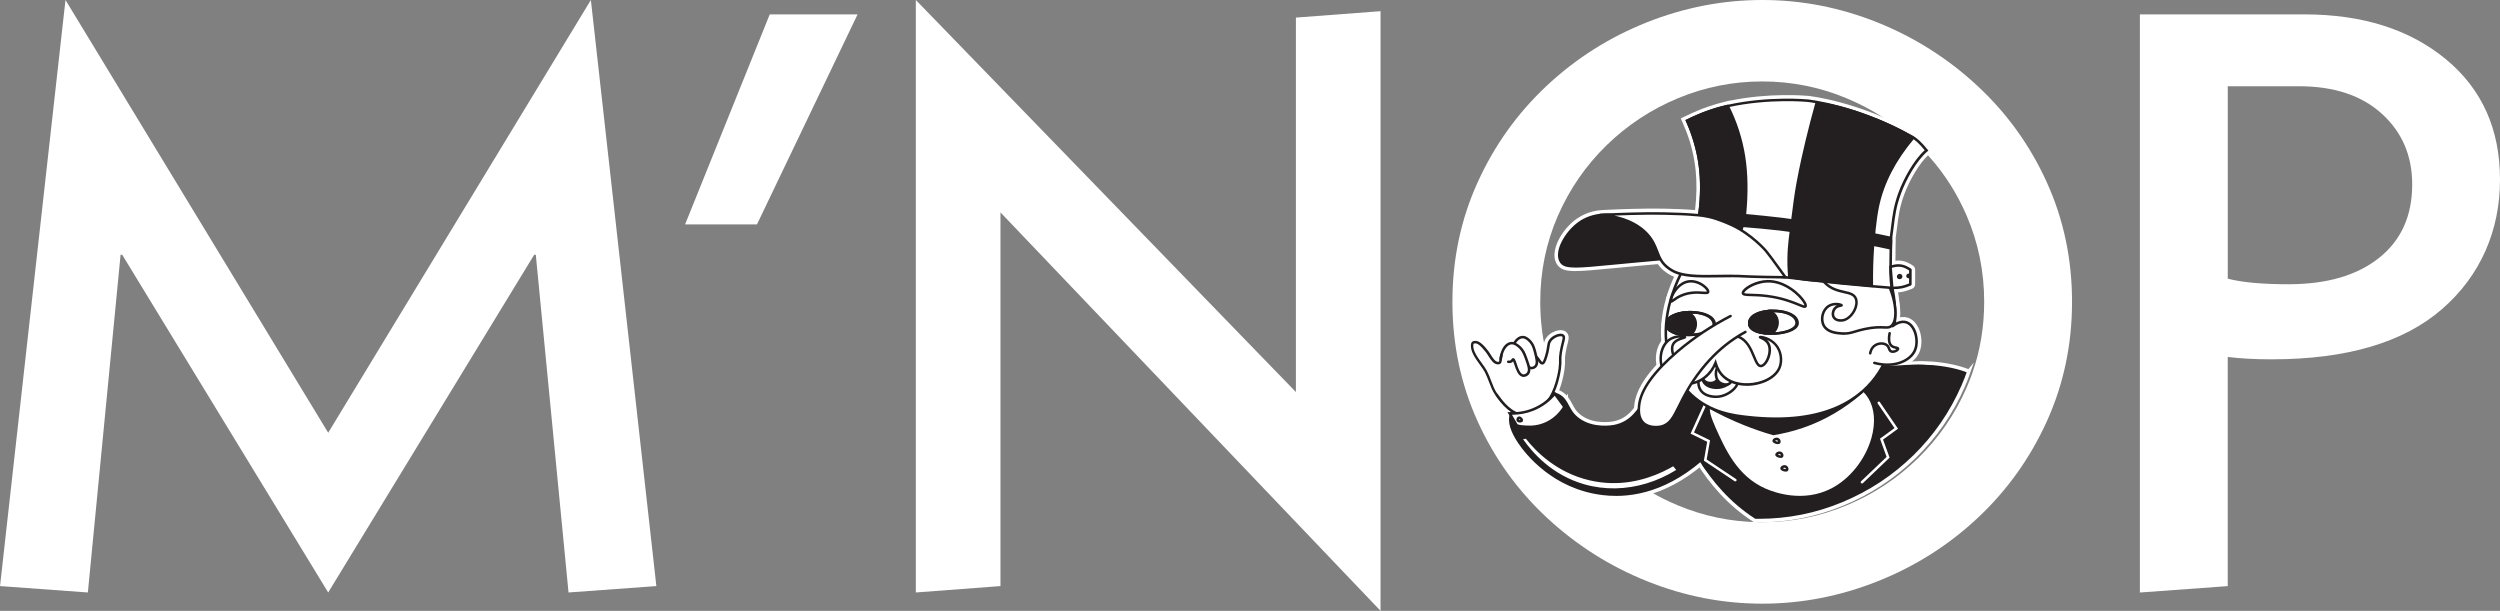 <?xml version="1.0" encoding="UTF-8"?>
<svg id="Layer_2" data-name="Layer 2" xmlns="http://www.w3.org/2000/svg" xmlns:xlink="http://www.w3.org/1999/xlink" viewBox="0 0 703.62 171.92">
  <rect x="0" y="0" width="703.62" height="171.92" fill="#808080" stroke="none"/>
  <defs>
    <style>
      .cls-1, .cls-2 {
        fill: #231f20;
      }

      .cls-3, .cls-4 {
        fill: #fff;
      }

      .cls-5, .cls-6 {
        fill: none;
      }

      .cls-7 {
        clip-path: url(#clippath-1);
      }

      .cls-8 {
        clip-path: url(#clippath-3);
      }

      .cls-2, .cls-6, .cls-4 {
        stroke: #fff;
        stroke-miterlimit: 10;
      }

      .cls-6, .cls-4 {
        stroke-width: 2px;
      }

      .cls-9 {
        clip-path: url(#clippath-2);
      }

      .cls-10 {
        clip-path: url(#clippath);
      }
    </style>
    <clipPath id="clippath">
      <path class="cls-4" d="M475.18,94.62c-2.63,0-5.59-.6-6.35-2.34-.38-.87-.08-1.73.07-2.06h0c.92-2,4.19-2.71,6.71-2.72h.02c2.57,0,5.89.71,6.82,2.72.26.57.31,1.1.16,1.6-.58,1.82-3.86,2.63-6.5,2.77-.3.02-.62.03-.93.03ZM475.63,88.23h-.02c-3,0-5.43.93-6.06,2.3h0c-.09.19-.34.84-.07,1.47.57,1.29,3.27,2.07,6.59,1.89,3.07-.17,5.48-1.1,5.85-2.27.15-.48-.06-.93-.12-1.08-.64-1.38-3.11-2.3-6.16-2.3Z"/>
    </clipPath>
    <clipPath id="clippath-1">
      <path class="cls-4" d="M498.49,94.25c-2.63,0-5.59-.6-6.35-2.34-.38-.87-.08-1.73.07-2.06h0c.92-2,4.19-2.71,6.71-2.72h.02c2.57,0,5.89.71,6.82,2.72.26.57.31,1.1.16,1.6-.58,1.82-3.86,2.63-6.49,2.77-.3.02-.62.02-.93.02ZM498.95,87.86h-.02c-3,0-5.43.93-6.06,2.3h0c-.09.19-.34.84-.07,1.47.57,1.29,3.28,2.07,6.59,1.89,3.07-.17,5.48-1.1,5.85-2.27.15-.48-.06-.93-.12-1.08-.64-1.38-3.11-2.3-6.16-2.3Z"/>
    </clipPath>
    <clipPath id="clippath-2">
      <path class="cls-1" d="M475.18,94.62c-2.63,0-5.59-.6-6.35-2.34-.38-.87-.08-1.73.07-2.06h0c.92-2,4.19-2.71,6.71-2.72h.02c2.57,0,5.89.71,6.82,2.72.26.57.31,1.1.16,1.6-.58,1.82-3.86,2.63-6.5,2.77-.3.02-.62.03-.93.03ZM475.63,88.23h-.02c-3,0-5.43.93-6.06,2.3h0c-.09.19-.34.84-.07,1.47.57,1.29,3.27,2.07,6.59,1.89,3.07-.17,5.48-1.1,5.85-2.27.15-.48-.06-.93-.12-1.08-.64-1.38-3.11-2.3-6.16-2.3Z"/>
    </clipPath>
    <clipPath id="clippath-3">
      <path class="cls-1" d="M498.49,94.25c-2.63,0-5.59-.6-6.35-2.34-.38-.87-.08-1.73.07-2.06h0c.92-2,4.19-2.71,6.71-2.72h.02c2.57,0,5.89.71,6.82,2.72.26.57.31,1.1.16,1.6-.58,1.82-3.86,2.63-6.49,2.77-.3.02-.62.02-.93.02ZM498.95,87.86h-.02c-3,0-5.43.93-6.06,2.3h0c-.09.19-.34.84-.07,1.47.57,1.29,3.28,2.07,6.59,1.89,3.07-.17,5.48-1.1,5.85-2.27.15-.48-.06-.93-.12-1.08-.64-1.38-3.11-2.3-6.16-2.3Z"/>
    </clipPath>
  </defs>
  <g id="mister_nop" data-name="mister nop">
    <g>
      <path class="cls-2" d="M554.16,104.48c-.49,1.41-1.03,2.8-1.63,4.18-3.3,7.56-7.87,14.19-13.71,19.89-5.85,5.69-12.55,10.11-20.12,13.25-7.56,3.15-15.47,4.72-23.7,4.72-.38,0-.76,0-1.14-.01-7.54-4.8-12.52-11.1-15.7-16.1-.06-.09-.12-.19-.18-.28-.03-.06-.07-.12-.1-.17-.04-.06-.07-.12-.11-.17-.02-.03-.03-.06-.05-.08-.14-.23-.27-.45-.41-.67-.01-.02-.01-.03-.02-.04-.06-.1-.11-.19-.17-.28-.06-.11-.12-.21-.18-.31-.19-.33-.38-.64-.56-.95-.05-.11-.12-.22-.18-.33l-.18-.33c-.24-.42-.46-.82-.66-1.2-.06-.11-.12-.22-.17-.32-.19-.35-.35-.67-.51-.96-2.45-4.65-2.61-6.48-2.48-7.54.08-.69.26-1.36.53-2.01.16-.4.35-.79.58-1.17.53-.91,1.22-1.79,2.07-2.61.08-.1.17-.18.26-.26.08-.08.17-.16.26-.25.59-.53,1.24-1.05,1.95-1.55.1-.08.2-.15.31-.22.1-.08.21-.15.32-.22.28-.19.57-.37.87-.55.1-.07.2-.13.31-.19.03-.02.06-.04.1-.06.07-.05.14-.09.21-.13.05-.03.09-.05.14-.07.13-.08.25-.15.38-.22.7-.39,1.43-.77,2.19-1.13.03-.01.06-.03.09-.04.07-.03.14-.07.21-.1.01-.01.02-.01.04-.01.11-.06.22-.11.33-.16.02,0,.05-.02.08-.04.05-.02.09-.04.14-.06.09-.04.17-.08.26-.11.1-.05.2-.09.31-.14.02-.01.04-.02.07-.03.09-.04.18-.08.28-.12.11-.04.23-.09.35-.14.09-.04.18-.08.27-.12.11-.04.22-.08.33-.12.08-.04.17-.07.26-.1.1-.05.21-.09.32-.12.07-.04.14-.06.21-.09h.02c.07-.03.15-.06.22-.08.03-.02.07-.03.1-.04.11-.05.23-.09.34-.13h.01s.07-.03.1-.04c.14-.05.28-.1.43-.15.14-.05.28-.1.43-.15,1.98-.68,4.09-1.27,6.27-1.78.12-.03.24-.06.36-.08.12-.03.25-.06.37-.09.63-.14,1.26-.27,1.9-.39.15-.03.31-.06.46-.09.15-.03.31-.06.46-.09,1.06-.19,2.12-.37,3.2-.52.12-.02.24-.03.36-.05.12-.02.24-.03.36-.05,2.43-.32,4.88-.53,7.32-.63.49-.02.99-.03,1.48-.04.5-.01,1-.02,1.5-.02,1.12,0,2.22.03,3.31.08.1,0,.19.01.29.01,2.12.1,4.39.22,6.72.43.2.02.4.03.6.06.18.01.37.03.56.05,1.48.15,2.98.35,4.47.61.72.13,1.44.27,2.15.44.13.02.25.05.37.08.12.03.24.06.36.09.28.06.55.13.82.21.33.08.66.18.98.28h.01c.27.08.54.16.8.25.07.02.14.04.2.06.07.02.14.05.21.07.1-.03.2-.06.31-.08h.01c2.8-.74,6.46-.85,9.65-.61,3.67.27,7.48,1.02,10.42,2.23Z"/>
      <path class="cls-3" d="M166.3,0l18.43,164.95-24.72,1.8-9.21-95.06h-.45l-57.98,95.06-57.98-95.06h-.45l-9.21,95.06-24.72-1.8L18.43,0l73.94,121.8L166.3,0Z"/>
      <path class="cls-3" d="M216.64,4.05h24.72l-28.31,59.1h-20.23l23.82-59.1Z"/>
      <path class="cls-3" d="M281.58,164.95l-23.82,1.8V0l106.97,110.34V4.95l23.82-1.8v168.77l-106.97-112.14v105.17Z"/>
      <path class="cls-3" d="M576.09,51.35c-4.72-10.41-11.24-19.47-19.55-27.19s-17.72-13.67-28.2-17.87c-10.49-4.19-21.28-6.29-32.36-6.29s-21.92,2.1-32.48,6.29c-10.56,4.2-19.96,10.15-28.2,17.87s-14.72,16.78-19.44,27.19c-4.72,10.42-7.08,21.61-7.08,33.6s2.36,23.18,7.08,33.6c4.72,10.41,11.24,19.47,19.55,27.19,8.32,7.72,17.72,13.67,28.2,17.86,10.49,4.2,21.28,6.3,32.37,6.3s21.91-2.1,32.47-6.3c10.56-4.19,19.96-10.14,28.2-17.86s14.72-16.78,19.44-27.19c4.72-10.42,7.08-21.61,7.08-33.6s-2.36-23.18-7.08-33.6ZM472.27,142.25c-2.53-1.05-4.95-2.23-7.28-3.57-.15-.08-.29-.16-.43-.25-.16-.08-.31-.17-.46-.26-.32-.19-.63-.38-.94-.58-.15-.09-.3-.18-.45-.27-.14-.09-.27-.17-.4-.26-.58-.37-1.16-.75-1.73-1.14-.15-.1-.29-.2-.44-.3-.14-.11-.29-.21-.43-.32-2.66-1.88-5.18-3.99-7.56-6.3-4.2-4.1-7.75-8.69-10.63-13.75-.41-.71-.81-1.44-1.18-2.17-.14-.25-.27-.51-.39-.76-.1-.2-.2-.4-.3-.6-.09-.17-.17-.34-.25-.52-.19-.38-.37-.77-.54-1.16-.07-.15-.14-.3-.21-.45-.07-.16-.14-.32-.21-.48h0c-.97-2.24-1.79-4.51-2.47-6.82-.06-.17-.11-.35-.16-.52-.06-.2-.11-.4-.17-.6-1.43-5.19-2.14-10.6-2.14-16.22,0-8.54,1.65-16.59,4.94-24.16,3.3-7.56,7.87-14.19,13.71-19.89,5.85-5.69,12.55-10.11,20.12-13.26,7.56-3.14,15.46-4.72,23.71-4.72s16.14,1.58,23.7,4.72c3.62,1.51,7.05,3.3,10.27,5.38,1.47.93,2.89,1.93,4.28,2.99.03.02.06.04.09.07.42.32.84.65,1.25.99.05.03.11.08.16.12.36.3.73.6,1.08.9.11.09.21.17.31.27.51.43,1.01.87,1.5,1.32.09.08.18.16.26.25.09.07.17.15.26.25.22.19.44.4.66.61.82.79,1.62,1.6,2.38,2.43.09.09.17.18.25.27.09.09.17.18.25.27.22.24.44.49.66.74,4.18,4.76,7.57,10.16,10.17,16.18,3.29,7.64,4.94,15.73,4.94,24.27,0,6.99-1.1,13.65-3.31,19.98-.49,1.41-1.03,2.8-1.63,4.18-3.3,7.56-7.87,14.19-13.71,19.89-5.85,5.69-12.55,10.11-20.12,13.25-7.56,3.15-15.47,4.72-23.7,4.72-.38,0-.76,0-1.14-.01-7.84-.14-15.36-1.71-22.57-4.71Z"/>
      <path class="cls-3" d="M602.27,4.05h46.29c16.33,0,29.59,4.2,39.78,12.58,10.19,8.39,15.28,19.7,15.28,33.93s-5.43,26.97-16.29,36.41c-10.86,9.44-26.86,14.16-47.98,14.16-4.65,0-8.76-.22-12.36-.67v64.5l-24.72,1.8V4.05ZM626.99,78.43c4.04,1.05,9.74,1.57,17.08,1.57,10.79,0,19.29-2.47,25.51-7.42,6.22-4.94,9.33-11.83,9.33-20.67,0-8.09-2.85-14.72-8.54-19.89-5.7-5.17-13.48-7.75-23.37-7.75h-20v54.16Z"/>
      <g>
        <g>
          <path class="cls-4" d="M483.11,103.49s-.01.02-.02.04c-.02-.04-.04-.09-.06-.13.03.03.05.06.08.09Z"/>
          <path class="cls-4" d="M483.07,106.7l-1.27-2.52c-.05-.1-.1-.21-.13-.32l-1.95-5.82,4.34,4.34c.06.06.12.12.17.2l.82,1.03-.77.76-1.21,2.33ZM484.37,102.86l-.48.25.52-.17s-.02-.05-.03-.08Z"/>
        </g>
        <g>
          <path class="cls-4" d="M483.64,104.57s-.04,0-.07,0c0-.06-.03-.13-.05-.19.04.06.09.13.12.2Z"/>
          <path class="cls-4" d="M485.97,106.01h-3.69s-.14-1.21-.14-1.21l-2.9-9.38,5.47,8.15c.08.11.15.23.21.36l1.04,2.08ZM483.81,103.14h.03s-.02,0-.03,0Z"/>
        </g>
        <rect class="cls-4" x="477.72" y="123.89" width="8.74" height="6.07"/>
        <g>
          <path class="cls-4" d="M425.25,116.72c-.32,1.14-.58,3.47,2.36,7.83,3.78,5.6,11.84,13.06,23.55,14.44,18.14,2.14,30.49-12.02,33.6-15.58,3.27-3.75,8.01-9.19,6.38-13.94-1.9-5.54-11.98-8.85-19.11-6.17-9.08,3.42-8.48,14.75-17.61,16.6-.52.1-5.94,1.13-10.1-1.86-3.44-2.47-2.83-5.4-5.81-6.86-4.28-2.11-11.93.81-13.27,5.53Z"/>
          <path class="cls-4" d="M454.8,139.57c-1.3,0-2.53-.08-3.68-.22-14.06-1.66-21.78-11.59-23.81-14.6-2.23-3.31-3.02-5.97-2.41-8.13h0c.62-2.2,2.56-4.16,5.33-5.39,2.98-1.33,6.22-1.47,8.45-.37,1.6.79,2.23,1.98,2.9,3.24.65,1.22,1.32,2.48,2.96,3.66,4,2.87,9.24,1.92,9.82,1.8,4.56-.92,6.62-4.31,8.79-7.89,2.09-3.44,4.25-6.99,8.76-8.69,4.08-1.54,9.52-1.22,13.86.82,2.93,1.38,4.96,3.35,5.72,5.56,1.7,4.96-3.2,10.58-6.45,14.3-11.11,12.74-22.07,15.92-30.23,15.92ZM425.6,116.82h0c-.55,1.95.21,4.41,2.32,7.53,1.99,2.94,9.54,12.67,23.3,14.29,8.19.96,20.61-.93,33.28-15.46,3.14-3.59,7.88-9.03,6.31-13.59-.69-2.02-2.59-3.85-5.34-5.14-4.17-1.96-9.39-2.28-13.3-.8-4.28,1.61-6.37,5.06-8.4,8.39-2.26,3.72-4.4,7.24-9.27,8.22-.62.12-6.14,1.13-10.38-1.92-1.78-1.27-2.52-2.67-3.17-3.9-.64-1.2-1.19-2.24-2.58-2.93-2.04-1.01-5.05-.86-7.84.38-2.57,1.14-4.36,2.94-4.93,4.93Z"/>
        </g>
        <g>
          <path class="cls-4" d="M428.06,123.37c.51-.1,1.02-.2,1.53-.3,1.85,2.41,7.72,9.4,17.87,11.77,16.58,3.87,29.33-8.14,30.3-9.09.72.08,1.44.16,2.16.24-9.15,9.82-22.32,14.02-34.1,10.66-10.29-2.93-15.96-10.6-17.76-13.29Z"/>
          <path class="cls-4" d="M454.14,138.17c-2.83,0-5.66-.38-8.41-1.17-9.63-2.74-15.38-9.59-17.96-13.43l-.3-.45,2.28-.44.14.18c2.62,3.42,8.41,9.48,17.67,11.64,16.54,3.86,29.43-8.47,29.97-8.99l.12-.12,3.04.34-.49.52c-7.18,7.71-16.64,11.93-26.05,11.93ZM428.67,123.62c2.65,3.82,8.21,10.12,17.25,12.69,11.45,3.26,24.12-.59,33.25-10.04l-1.27-.14c-1.89,1.8-14.29,12.84-30.51,9.06-9.32-2.17-15.19-8.2-17.94-11.72l-.78.15Z"/>
        </g>
        <g>
          <path class="cls-4" d="M433.48,101.83c-.74-1.34-2.34-2.83-3.81-2.86-1.48-.03-1.98,1.22-3.22,1.32-1.24.1-2.36-.73-3.48-.32-1.13.41.01,2.23-1.32,2.24-1.33.02-2.21-2.1-3.05-3.2-.62-.8-2.19-2.87-3.42-2.71-.39.05-.72.06-.81.68-.35,2.48,2.78,5.56,3.85,7.58,1.07,2.01,1.71,4.74,2.8,6.24,2.19,3.02,4.12,5.34,7.66,5.67,3.54.33,5.18-2.14,7.37-4.28.16-.15.02-.13.16-.24"/>
          <path class="cls-4" d="M429.32,116.85c-.22,0-.44-.01-.68-.03-3.67-.35-5.68-2.73-7.92-5.82-.64-.89-1.12-2.14-1.63-3.47-.37-.97-.75-1.96-1.2-2.82-.31-.58-.81-1.27-1.33-2-1.32-1.83-2.82-3.91-2.56-5.79.12-.86.69-.93,1.06-.98,1.29-.16,2.64,1.33,3.78,2.81.25.32.47.67.7,1.04.61.96,1.29,2.05,2.08,2.05h0c.3,0,.36-.05.38-.7.02-.5.05-1.24.82-1.52.74-.27,1.45-.09,2.13.09.5.13.96.25,1.45.21.47-.04.83-.28,1.23-.57.52-.36,1.1-.77,2.02-.75,1.61.03,3.29,1.56,4.12,3.05.1.17.03.39-.14.49-.17.1-.39.03-.49-.14-.72-1.3-2.23-2.65-3.51-2.68-.67-.03-1.13.3-1.6.62-.45.31-.92.64-1.59.69-.6.05-1.15-.09-1.68-.23-.63-.16-1.18-.3-1.71-.11-.28.1-.32.35-.35.88-.02.51-.06,1.37-1.09,1.39h-.02c-1.18,0-1.98-1.27-2.69-2.39-.22-.35-.43-.69-.64-.95-.53-.69-2.08-2.71-3.09-2.58-.41.05-.45.06-.5.37-.23,1.6,1.18,3.55,2.43,5.27.54.75,1.06,1.46,1.39,2.09.47.89.86,1.91,1.23,2.9.49,1.28.95,2.49,1.54,3.3,2.2,3.03,4.03,5.21,7.4,5.53,2.8.26,4.3-1.31,6.05-3.13.34-.35.67-.7,1.03-1.05.04-.14.12-.22.2-.28.16-.12.39-.09.5.07.11.14.09.34-.03.46-.03.09-.08.16-.17.25-.35.34-.69.69-1.02,1.04-1.66,1.73-3.24,3.38-5.96,3.38Z"/>
        </g>
        <g>
          <path class="cls-4" d="M421.34,111.26c1.49,2.03,4.05,5.5,7.72,5.52,3.84.02,6.55-3.78,7.2-4.77.03-.04.05-.08.07-.11,0,0,.02-.03.04-.06,2.02-3.18,2.64-8.05,2.64-8.05.34-2.67-.08-2.3.3-4.63.47-2.91,1.23-4.16.64-4.67-.67-.58-2.74.07-3.66,1.43-.65.95-.25,1.55-1.1,4.37-.39,1.29-.7,1.95-1.1,1.97-.25.01-.47-.23-.63-.47"/>
          <path class="cls-4" d="M429.08,117.14h-.03c-3.85-.02-6.45-3.55-8.01-5.67-.12-.16-.08-.39.08-.5.16-.12.39-.08.5.08,1.47,2,3.94,5.36,7.43,5.37h.02c3.56,0,6.16-3.53,6.88-4.61l.07-.11c1.99-3.14,2.62-7.91,2.62-7.96.16-1.29.15-1.84.13-2.36-.02-.55-.03-1.06.17-2.28.18-1.13.4-2,.58-2.69.22-.86.38-1.48.18-1.65-.13-.11-.4-.15-.73-.11-.76.1-1.83.64-2.4,1.47-.29.42-.33.75-.43,1.4-.09.63-.21,1.49-.63,2.88-.42,1.39-.78,2.2-1.43,2.22-.33,0-.65-.2-.94-.63-.11-.17-.07-.39.1-.5.17-.11.39-.07.5.1.18.26.28.28.31.31.03,0,.28-.06.77-1.71.4-1.34.52-2.17.6-2.77.1-.69.16-1.14.54-1.7.72-1.06,2.01-1.67,2.9-1.78.56-.07,1.01.02,1.3.28.53.46.35,1.18.04,2.37-.17.68-.39,1.53-.57,2.63-.18,1.15-.17,1.61-.16,2.14.02.53.03,1.13-.14,2.48-.03.2-.65,4.98-2.69,8.2l-.12.18c-.98,1.48-3.67,4.93-7.48,4.93Z"/>
        </g>
        <g>
          <path class="cls-4" d="M440.29,114.51c-.9-1.23-1.8-2.46-2.7-3.69-.92,1.09-2.9,3.16-6.14,4.46-2.74,1.1-5.16,1.16-6.54,1.09.62,1.05,1.23,2.11,1.85,3.16.32.54,2.58.58,3.15.61,1.48.08,2.96-.13,4.36-.63,3.77-1.34,5.57-4.23,6.02-5.01Z"/>
          <path class="cls-4" d="M430.51,120.52c-.21,0-.41,0-.62-.02h-.21c-1.71-.08-2.92-.24-3.24-.79l-2.18-3.74.66.03c2.17.1,4.38-.26,6.39-1.07,2.92-1.17,4.87-3.01,6-4.36l.3-.35,3.11,4.25-.12.2c-.65,1.12-2.56,3.87-6.21,5.17-1.24.44-2.55.66-3.87.66ZM425.55,116.75l1.52,2.6c.07.09.48.33,2.65.42h.21c1.45.09,2.87-.12,4.22-.6,3.23-1.14,5-3.5,5.71-4.65l-2.29-3.13c-1.21,1.36-3.17,3.09-5.98,4.21-1.9.76-3.99,1.14-6.03,1.14Z"/>
        </g>
        <g>
          <path class="cls-4" d="M427.48,117.58c-.29.09-.41.53-.28.76.2.34,1.04.27,1.1-.02.05-.25-.43-.85-.82-.73Z"/>
          <path class="cls-4" d="M427.75,118.92c-.34,0-.69-.12-.86-.4-.12-.21-.14-.51-.03-.77.1-.26.29-.44.52-.51h0c.28-.09.6.01.87.26.25.22.47.59.41.89-.05.27-.29.46-.66.52-.08.01-.16.02-.24.02ZM427.59,117.92s-.09.17-.07.23c.05.05.27.06.4.03-.07-.1-.25-.25-.33-.26ZM427.48,117.58h0,0Z"/>
        </g>
        <g>
          <path class="cls-4" d="M425.54,98.18c.59-2.13,1.93-3.45,3.22-3.29.76.1,1.38.69,1.7,1.01,1,.97,1.31,2.15,1.63,3.44.4,1.6.76,3.03.04,3.77-.35.36-1.01.64-1.58.37-1.39-.67-1.4-4.31-1.94-4.33-.17,0-.21.35-.63.5-.27.1-.54.05-.71,0"/>
          <path class="cls-4" d="M431.05,103.95c-.22,0-.43-.04-.64-.14-.99-.48-1.34-2.01-1.62-3.25-.06-.28-.14-.63-.21-.86-.1.1-.25.22-.45.29-.28.1-.6.1-.94,0-.19-.06-.3-.26-.24-.45.06-.19.26-.3.45-.24.19.05.35.06.49.01.14-.05.2-.13.27-.23.09-.11.22-.28.49-.29.49.02.62.62.85,1.61.22.97.55,2.43,1.23,2.76.39.19.89-.01,1.16-.3.58-.6.23-1.97-.13-3.43-.31-1.22-.59-2.36-1.54-3.28-.3-.29-.85-.83-1.49-.91-1.12-.15-2.31,1.14-2.83,3.03-.05.19-.25.31-.44.25-.19-.05-.3-.25-.25-.44.63-2.28,2.11-3.75,3.61-3.55.88.11,1.55.76,1.91,1.11,1.09,1.07,1.42,2.36,1.73,3.61.44,1.73.81,3.22-.05,4.11-.32.34-.84.59-1.35.59Z"/>
        </g>
        <g>
          <path class="cls-4" d="M422.48,100.42c.39-2.35,1.67-3.9,3.07-3.85.83.03,1.54.62,1.92.93,1.17.95,1.63,2.19,2.12,3.55.61,1.69,1.15,3.19.46,4.06-.33.42-1.01.79-1.64.55-1.55-.59-1.97-4.51-2.54-4.48-.18,0-.19.39-.61.59-.28.13-.57.1-.76.06"/>
          <path class="cls-4" d="M428.83,106.09c-.18,0-.36-.03-.54-.1-1.1-.41-1.63-2.03-2.07-3.33-.1-.31-.24-.71-.35-.96-.1.13-.24.28-.47.38-.29.13-.62.16-.98.09-.2-.04-.32-.23-.28-.42.04-.2.23-.32.42-.28.21.04.39.03.53-.04.14-.07.2-.17.27-.28.08-.13.21-.34.48-.35h.03c.48,0,.67.58,1.02,1.63.36,1.09.86,2.59,1.64,2.88.44.17.96-.1,1.23-.44.56-.71.04-2.17-.52-3.7-.46-1.29-.9-2.5-2.01-3.41-.35-.29-1-.82-1.71-.84-1.19-.02-2.35,1.45-2.7,3.55-.03.2-.22.33-.41.3-.2-.03-.33-.22-.3-.41.42-2.5,1.81-4.19,3.44-4.15.95.04,1.75.69,2.14,1.01,1.27,1.04,1.76,2.4,2.23,3.71.65,1.82,1.21,3.38.41,4.4-.33.42-.91.76-1.51.76Z"/>
        </g>
        <g>
          <path class="cls-6" d="M422.39,101.08c.03-.2.06-.4.09-.6.03-.17.06-.34.09-.51"/>
          <path class="cls-4" d="M422.39,101.44s-.03,0-.05,0c-.2-.03-.33-.21-.31-.41.03-.2.06-.4.09-.61.03-.18.06-.35.09-.52.04-.19.22-.33.42-.28.19.04.32.23.28.42-.03.16-.06.33-.09.5-.03.2-.06.4-.09.59-.02.18-.18.31-.36.31Z"/>
        </g>
        <g>
          <path class="cls-4" d="M482.34,120.11c3.01,6.73,6.33,14.17,14.43,17.75,1.37.6,10.24,4.36,18.81-.06,9.62-4.96,15.16-18.3,10.57-25.88-3.53-5.81-11.83-6.28-18.4-6.65-11-.62-25.58,2.79-26.82,9.57-.1.56-.21,1.64,1.42,5.27Z"/>
          <path class="cls-4" d="M506.56,140.29c-4.65,0-8.45-1.45-9.94-2.1-8.23-3.63-11.62-11.23-14.61-17.93h0c-1.74-3.89-1.54-4.97-1.44-5.49,1.35-7.36,16.66-10.45,27.2-9.86,6.71.38,15.07.85,18.69,6.82,1.87,3.09,2.21,7.26.94,11.74-1.76,6.24-6.23,11.85-11.65,14.65-3.15,1.62-6.33,2.17-9.19,2.17ZM482.67,119.96c2.94,6.58,6.27,14.04,14.25,17.56,2.32,1.03,10.53,4.06,18.5-.05,5.25-2.71,9.58-8.15,11.29-14.2,1.21-4.29.9-8.26-.86-11.17-3.43-5.65-11.57-6.11-18.11-6.48-11.59-.65-25.3,3-26.45,9.27-.08.41-.25,1.38,1.39,5.06h0Z"/>
        </g>
        <g>
          <path class="cls-4" d="M499.09,122.12c2.45-.39,5.19-1.01,8.11-2,7.67-2.62,13.27-6.68,16.87-9.85,1.17-5.04.4-7.77-1.03-9.28-6.07-6.4-28.13,4.9-42.58,13.29,3,1.7,6.49,3.44,10.45,5.03,2.88,1.16,5.63,2.08,8.17,2.82Z"/>
          <path class="cls-4" d="M499.07,122.49l-.08-.02c-2.77-.8-5.53-1.76-8.21-2.83-3.59-1.44-7.12-3.14-10.49-5.05l-.55-.31.54-.32c23.78-13.81,38.25-18.26,43.02-13.22,1.78,1.88,2.16,5.12,1.12,9.61l-.03.11-.09.08c-5.07,4.47-10.78,7.81-16.99,9.92-2.65.9-5.4,1.58-8.17,2.02h-.08ZM481.19,114.27c3.18,1.77,6.49,3.35,9.86,4.7,2.63,1.06,5.34,1.99,8.06,2.78,2.71-.43,5.39-1.1,7.98-1.98,6.08-2.07,11.69-5.34,16.66-9.7.95-4.19.63-7.16-.97-8.84-4.41-4.66-18.78-.15-41.59,13.03Z"/>
        </g>
        <g>
          <path class="cls-4" d="M500.15,123.54c-.45-.07-.95.26-.95.52.01.39,1.19.74,1.49.52.25-.19.07-.95-.54-1.04Z"/>
          <path class="cls-4" d="M500.39,125.01c-.33,0-.7-.11-.94-.23-.49-.23-.6-.51-.6-.71,0-.2.09-.39.28-.56.29-.25.71-.38,1.08-.33h0c.44.07.81.4.92.85.09.34,0,.66-.22.83-.14.1-.32.14-.52.14ZM499.6,124.05c.17.13.63.27.84.25,0-.05-.02-.13-.07-.21-.05-.07-.13-.17-.27-.19h0c-.2-.03-.4.07-.49.15Z"/>
        </g>
        <g>
          <path class="cls-4" d="M500.94,127.43c-.45-.07-.95.26-.95.52.01.39,1.19.74,1.49.52.25-.19.07-.95-.54-1.04Z"/>
          <path class="cls-4" d="M501.18,128.9c-.33,0-.7-.11-.94-.23-.49-.23-.59-.51-.6-.71,0-.2.09-.39.28-.56.29-.25.71-.38,1.08-.33h0c.44.07.81.4.92.85.09.34,0,.66-.22.83-.14.1-.32.14-.52.14ZM500.4,127.94c.17.13.63.27.84.25,0-.05-.02-.13-.07-.21-.05-.07-.13-.17-.28-.19h0c-.2-.03-.4.07-.49.15Z"/>
        </g>
        <g>
          <path class="cls-4" d="M502.36,131.28c-.45-.07-.95.26-.95.52.01.39,1.19.74,1.49.52.25-.19.07-.95-.54-1.04Z"/>
          <path class="cls-4" d="M502.6,132.75c-.33,0-.7-.11-.94-.23-.49-.23-.6-.51-.6-.71,0-.2.09-.39.28-.56.29-.26.71-.38,1.08-.33h0c.44.07.81.4.92.85.09.34,0,.66-.22.83-.14.1-.32.14-.52.14ZM501.81,131.79c.17.13.63.27.84.25,0-.05-.02-.13-.07-.21-.05-.07-.13-.17-.27-.19h0c-.2-.03-.4.07-.49.15Z"/>
        </g>
        <g>
          <path class="cls-4" d="M518.34,60.64c-11.93-6.8-26.35-2.63-34.73,3.47-6.41,4.67-9.36,10.53-10.65,13.16-1.19,2.44-7.29,14.88-2.03,26.6,1.82,4.06,4.33,6.52,4.92,7.08,5.37,5.12,11.96,5.97,15.85,6.41,5.19.59,27.09,3.09,37.13-12.61,8.9-13.92,4.33-35.65-10.5-44.11Z"/>
          <path class="cls-4" d="M499.85,118.21c-2.53,0-5.25-.15-8.18-.49-3.67-.42-10.5-1.2-16.06-6.51-.93-.89-3.28-3.36-5-7.19-3.44-7.66-2.72-17.21,2.03-26.91,1.14-2.32,4.15-8.48,10.76-13.29,9.01-6.56,23.37-10.19,35.12-3.49h0c6.9,3.94,12.07,11.1,14.18,19.65,2.19,8.89.9,17.99-3.56,24.96-4.03,6.31-12.33,13.26-29.3,13.26ZM504.63,57.47c-7.7,0-15.27,2.9-20.8,6.93-6.47,4.71-9.42,10.75-10.54,13.03-4.65,9.5-5.37,18.84-2.02,26.3,1.67,3.71,3.94,6.11,4.84,6.96,5.39,5.15,12.06,5.91,15.65,6.31,22.21,2.54,32.26-5.37,36.79-12.45,4.35-6.8,5.61-15.7,3.46-24.4-2.06-8.36-7.11-15.36-13.84-19.2-4.29-2.45-8.94-3.48-13.54-3.48Z"/>
        </g>
        <g>
          <path class="cls-4" d="M489.07,107.08c.39,1.6-2.34,4.15-5.24,4.53-1.58.21-4.29-.08-5.35-2.07-.55-1.02-.69-2.55.02-3.57,1.96-2.82,9.99-1.32,10.57,1.1Z"/>
          <path class="cls-4" d="M482.93,112.03c-1.61,0-3.79-.49-4.77-2.31-.57-1.05-.79-2.74.04-3.95,1.24-1.79,4.4-1.91,6.72-1.47,1.86.35,4.15,1.26,4.49,2.7h0c.14.59-.04,1.28-.53,2-1.03,1.49-3.08,2.72-5.01,2.97-.28.04-.6.06-.95.06ZM482.68,104.81c-1.65,0-3.2.39-3.88,1.38-.63.92-.48,2.3,0,3.19,1.01,1.88,3.7,2.05,4.99,1.88,1.93-.26,3.73-1.54,4.51-2.67.37-.54.52-1.04.43-1.42-.21-.88-1.82-1.77-3.93-2.16-.68-.13-1.41-.2-2.12-.2Z"/>
        </g>
        <g>
          <path class="cls-4" d="M488.34,105.26c.33,1.35-1.98,3.5-4.42,3.83-1.34.18-3.62-.07-4.52-1.75-.46-.86-.58-2.15.02-3.02,1.65-2.38,8.43-1.12,8.93.93Z"/>
          <path class="cls-4" d="M483.16,109.5c-1.38,0-3.24-.42-4.08-1.98-.49-.9-.68-2.35.04-3.39,1.06-1.53,3.75-1.64,5.73-1.27,1.66.31,3.54,1.09,3.84,2.32h0c.12.52-.04,1.12-.46,1.73-.87,1.28-2.63,2.32-4.27,2.54-.24.03-.51.05-.81.05ZM482.94,103.4c-1.37,0-2.66.32-3.23,1.14-.52.75-.4,1.9,0,2.64.84,1.56,3.09,1.71,4.16,1.56,1.62-.21,3.12-1.28,3.77-2.23.3-.44.43-.85.35-1.16h0c-.17-.72-1.52-1.45-3.27-1.78-.58-.11-1.19-.17-1.78-.17Z"/>
        </g>
        <g>
          <path class="cls-4" d="M482.86,102.97c1.31.88,1.38,3.36,0,4.37-.89.66-2.33.64-3.17-.17-1.12-1.07-.79-3.13.43-4.03.76-.56,1.93-.71,2.74-.17Z"/>
          <path class="cls-4" d="M481.38,108.17c-.72,0-1.43-.25-1.94-.74-.56-.54-.84-1.32-.79-2.19.06-.97.53-1.86,1.25-2.39.94-.7,2.27-.77,3.16-.18.71.47,1.15,1.36,1.17,2.39.02,1.07-.41,2.03-1.16,2.58-.49.36-1.09.53-1.7.53ZM481.67,103c-.46,0-.95.15-1.34.44-.54.4-.91,1.11-.96,1.86-.04.65.16,1.23.57,1.62.68.65,1.92.72,2.71.14.56-.41.88-1.15.86-1.98-.02-.77-.34-1.47-.85-1.8h0c-.28-.18-.63-.28-.99-.28Z"/>
        </g>
        <g>
          <path class="cls-4" d="M487.09,105.54c.09.28.5,1.54-.17,2.24-.7.74-2.24.48-3.07-.25-1.41-1.24-1.06-4.1,0-4.57.95-.42,2.72.98,3.24,2.57Z"/>
          <path class="cls-4" d="M485.73,108.58c-.75,0-1.56-.3-2.11-.78-.98-.86-1.16-2.33-1-3.32.14-.92.55-1.61,1.09-1.85.38-.17.86-.14,1.37.09,1.02.46,1.99,1.57,2.36,2.7.47,1.44.12,2.21-.25,2.6-.36.38-.9.55-1.46.55ZM484.24,103.25c-.09,0-.17.01-.24.04-.31.14-.57.65-.67,1.3-.12.81,0,2,.77,2.67.7.61,2.02.86,2.57.27.33-.35.36-1.02.08-1.88h0c-.34-1.06-1.25-1.94-1.97-2.26-.2-.09-.39-.14-.55-.14Z"/>
        </g>
        <g>
          <path class="cls-4" d="M469.51,90.38c-.08.17-.42.97-.07,1.76,1.39,3.16,12.15,2.61,13.11-.42.19-.6-.05-1.15-.14-1.34-1.53-3.3-11.34-3.38-12.89,0Z"/>
          <path class="cls-4" d="M475.46,94.62c-2.63,0-5.59-.6-6.35-2.34-.38-.87-.08-1.73.07-2.06h0c.92-2,4.19-2.71,6.71-2.72h.02c2.57,0,5.89.71,6.82,2.72.26.57.31,1.1.16,1.6-.58,1.82-3.86,2.63-6.5,2.77-.3.02-.62.03-.93.03ZM475.92,88.23h-.02c-3,0-5.43.93-6.06,2.3h0c-.09.19-.34.84-.07,1.47.57,1.29,3.27,2.07,6.59,1.89,3.07-.17,5.48-1.1,5.85-2.27.15-.48-.06-.93-.12-1.08-.64-1.38-3.11-2.3-6.16-2.3Z"/>
        </g>
        <g>
          <path class="cls-3" d="M475.18,94.62c-2.63,0-5.59-.6-6.35-2.34-.38-.87-.08-1.73.07-2.06h0c.92-2,4.19-2.71,6.71-2.72h.02c2.57,0,5.89.71,6.82,2.72.26.57.31,1.1.16,1.6-.58,1.82-3.86,2.63-6.5,2.77-.3.02-.62.03-.93.03ZM475.63,88.23h-.02c-3,0-5.43.93-6.06,2.3h0c-.09.19-.34.84-.07,1.47.57,1.29,3.27,2.07,6.59,1.89,3.07-.17,5.48-1.1,5.85-2.27.15-.48-.06-.93-.12-1.08-.64-1.38-3.11-2.3-6.16-2.3Z"/>
          <g class="cls-10">
            <g>
              <path class="cls-4" d="M473.93,87.07c1.91.17,3.89,1.78,3.8,3.8-.09,2.12-2.39,3.59-4.44,3.45-1.98-.13-4.01-1.79-3.91-3.83.1-2.13,2.47-3.61,4.55-3.42Z"/>
              <path class="cls-4" d="M473.57,94.7c-.1,0-.2,0-.3,0-2.1-.14-4.36-1.9-4.25-4.21.05-.96.51-1.87,1.32-2.57.98-.85,2.36-1.3,3.62-1.19,2.07.19,4.23,1.91,4.13,4.18-.04.95-.49,1.86-1.27,2.56-.89.79-2.08,1.25-3.25,1.25ZM473.57,87.41c-.98,0-2.01.38-2.76,1.03-.46.4-1.03,1.09-1.07,2.06-.09,1.84,1.82,3.34,3.58,3.46,1.05.08,2.21-.33,3.02-1.06.45-.4.99-1.09,1.04-2.05.08-1.83-1.77-3.28-3.48-3.43h0c-.11,0-.22-.01-.33-.01Z"/>
            </g>
          </g>
          <path class="cls-6" d="M475.18,94.62c-2.63,0-5.59-.6-6.35-2.34-.38-.87-.08-1.73.07-2.06h0c.92-2,4.19-2.71,6.71-2.72h.02c2.57,0,5.89.71,6.82,2.72.26.57.31,1.1.16,1.6-.58,1.82-3.86,2.63-6.5,2.77-.3.02-.62.03-.93.03ZM475.63,88.23h-.02c-3,0-5.43.93-6.06,2.3h0c-.09.19-.34.84-.07,1.47.57,1.29,3.27,2.07,6.59,1.89,3.07-.17,5.48-1.1,5.85-2.27.15-.48-.06-.93-.12-1.08-.64-1.38-3.11-2.3-6.16-2.3Z"/>
        </g>
        <g>
          <path class="cls-4" d="M489.22,94.77c4.38,1.62,4.41,8.33,6.41,8.24,1.54-.07,3.27-4.1,2.07-6.3-.73-1.34-2.38-1.71-2.33-1.83.07-.15,2.75.19,4.44,2.18,1.55,1.84,1.82,4.55,1.03,6.44-1.94,4.66-11.1,6.45-15.54,2.64-1.46-1.25-2.14-2.88-2.47-4.02-1.3,3.31-4.17,5.58-7.4,5.85-.39.03-4.47.3-6.72-2.79-2.17-2.97-1.5-7.51.87-9.4,1.86-1.48,4.59-1.19,4.65-.92.06.28-2.62.44-3.38,2.11-.77,1.69.49,4.8,2.3,5.25,2.52.63,3.89-4.44,10.01-6.76,1.81-.69,3.93-1.49,6.06-.7Z"/>
          <path class="cls-4" d="M491.63,108.59c-2.56,0-4.92-.75-6.57-2.16-.99-.85-1.75-1.96-2.28-3.3-1.48,2.95-4.27,4.97-7.32,5.22-.47.04-4.7.29-7.04-2.93-2.17-2.98-1.71-7.79.94-9.9,1.72-1.37,4.12-1.33,4.83-1.08.08.03.33.12.39.36.1.41-.32.54-.85.7-.79.24-2.1.64-2.56,1.64-.35.76-.23,1.94.28,3.02.44.92,1.11,1.57,1.77,1.73.99.25,1.82-.62,3.08-1.93,1.44-1.5,3.41-3.56,6.71-4.82,1.81-.69,4.05-1.54,6.31-.71h0c2.66.98,3.81,3.75,4.65,5.78.54,1.31,1.01,2.45,1.6,2.45,0,0,.01,0,.02,0,.4-.02.92-.49,1.34-1.24.73-1.3,1.12-3.27.43-4.53-.47-.86-1.38-1.28-1.87-1.5-.27-.12-.63-.29-.47-.65.04-.09.14-.21.35-.23.49-.07,3.03.36,4.7,2.34,1.55,1.83,1.99,4.63,1.09,6.81-.88,2.12-3.25,3.82-6.35,4.56-1.08.26-2.15.38-3.2.38ZM482.88,101.02l.3,1.01c.47,1.61,1.26,2.9,2.35,3.84,2.14,1.83,5.64,2.45,9.13,1.62,2.87-.68,5.06-2.23,5.85-4.13.68-1.64.57-4.25-.97-6.07-.65-.77-1.46-1.28-2.19-1.61.25.23.48.51.67.85.85,1.56.37,3.8-.44,5.23-.56.99-1.27,1.58-1.94,1.61-1.09.06-1.64-1.25-2.32-2.89-.83-2.01-1.87-4.5-4.23-5.38-2-.74-4.02.03-5.8.7-3.15,1.2-4.98,3.11-6.45,4.64-1.33,1.39-2.38,2.48-3.77,2.14-.88-.22-1.7-.99-2.25-2.12-.62-1.28-.73-2.67-.29-3.63.46-1.01,1.51-1.52,2.35-1.82-.88.04-2.09.28-3.06,1.06-2.14,1.7-2.96,5.96-.81,8.91,2.12,2.9,5.97,2.67,6.4,2.64,3.07-.25,5.85-2.46,7.09-5.62l.39-.98Z"/>
        </g>
        <g>
          <path class="cls-4" d="M487.05,88.96c-6.69,3.45-11.6,7.15-14.82,9.88-9.62,8.16-10.72,13.19-10.92,15.35-.1,1.09-.28,3.38,1.16,4.81,1.72,1.71,4.7,1.16,4.88,1.12,4.71-.95,4.21-6.93,11.57-16.17,2.96-3.71,5.98-6.45,9.17-8.59,1.26-.85,2.36-1.48,3.13-1.9"/>
          <path class="cls-4" d="M466.04,120.59c-1.13,0-2.71-.23-3.82-1.34-1.59-1.58-1.36-4.05-1.26-5.1.42-4.48,4.14-9.72,11.05-15.59,4.49-3.81,9.5-7.15,14.89-9.93.18-.09.39-.02.48.15.09.18.02.39-.16.49-5.33,2.75-10.3,6.06-14.75,9.83-6.76,5.74-10.39,10.82-10.8,15.1-.09.95-.3,3.18,1.06,4.52,1.6,1.59,4.44,1.05,4.56,1.02,2.42-.49,3.39-2.44,4.98-5.67,1.29-2.61,3.06-6.19,6.38-10.37,2.82-3.54,5.84-6.37,9.25-8.67,1.02-.69,2.09-1.34,3.16-1.92.17-.09.39-.03.49.14.09.18.03.39-.14.49-1.05.57-2.1,1.21-3.1,1.88-3.35,2.26-6.32,5.04-9.09,8.52-3.27,4.11-4.95,7.51-6.3,10.24-1.64,3.31-2.72,5.5-5.49,6.06-.05.01-.62.12-1.39.12Z"/>
        </g>
        <g>
          <path class="cls-4" d="M492.82,90c-.08.17-.42.97-.07,1.76,1.39,3.16,12.15,2.61,13.11-.42.19-.6-.05-1.15-.14-1.34-1.53-3.3-11.34-3.38-12.89,0Z"/>
          <path class="cls-4" d="M498.78,94.25c-2.63,0-5.59-.6-6.35-2.34-.38-.87-.08-1.73.07-2.06h0c.92-2,4.19-2.71,6.71-2.72h.02c2.57,0,5.89.71,6.82,2.72.26.57.31,1.1.16,1.6-.58,1.82-3.86,2.63-6.49,2.77-.3.02-.62.02-.93.02ZM499.23,87.86h-.02c-3,0-5.43.93-6.06,2.3h0c-.09.19-.34.84-.07,1.47.57,1.29,3.28,2.07,6.59,1.89,3.07-.17,5.48-1.1,5.85-2.27.15-.48-.06-.93-.12-1.08-.64-1.38-3.11-2.3-6.16-2.3Z"/>
        </g>
        <g>
          <path class="cls-3" d="M498.49,94.25c-2.63,0-5.59-.6-6.35-2.34-.38-.87-.08-1.73.07-2.06h0c.92-2,4.19-2.71,6.71-2.72h.02c2.57,0,5.89.71,6.82,2.72.26.57.31,1.1.16,1.6-.58,1.82-3.86,2.63-6.49,2.77-.3.02-.62.02-.93.02ZM498.95,87.86h-.02c-3,0-5.43.93-6.06,2.3h0c-.09.19-.34.84-.07,1.47.57,1.29,3.28,2.07,6.59,1.89,3.07-.17,5.48-1.1,5.85-2.27.15-.48-.06-.93-.12-1.08-.64-1.38-3.11-2.3-6.16-2.3Z"/>
          <g class="cls-7">
            <g>
              <path class="cls-4" d="M496.38,86.62c1.91.17,3.89,1.78,3.8,3.8-.09,2.12-2.39,3.59-4.44,3.45-1.98-.13-4.01-1.79-3.91-3.83.1-2.13,2.47-3.61,4.55-3.42Z"/>
              <path class="cls-4" d="M496.01,94.25c-.1,0-.2,0-.3,0-2.1-.14-4.36-1.9-4.25-4.21.05-.96.51-1.87,1.32-2.57.98-.85,2.36-1.31,3.62-1.19,2.07.19,4.23,1.91,4.13,4.18-.04.95-.49,1.86-1.27,2.56-.89.79-2.08,1.25-3.25,1.25ZM496.01,86.97c-.98,0-2.01.38-2.75,1.03-.46.4-1.03,1.09-1.07,2.06-.09,1.84,1.82,3.34,3.58,3.46,1.05.07,2.21-.33,3.02-1.06.45-.4.99-1.09,1.04-2.05.08-1.83-1.77-3.28-3.48-3.43h0c-.11,0-.22-.01-.33-.01Z"/>
            </g>
          </g>
          <path class="cls-6" d="M498.49,94.25c-2.63,0-5.59-.6-6.35-2.34-.38-.87-.08-1.73.07-2.06h0c.92-2,4.19-2.71,6.71-2.72h.02c2.57,0,5.89.71,6.82,2.72.26.57.31,1.1.16,1.6-.58,1.82-3.86,2.63-6.49,2.77-.3.02-.62.02-.93.02ZM498.95,87.86h-.02c-3,0-5.43.93-6.06,2.3h0c-.09.19-.34.84-.07,1.47.57,1.29,3.28,2.07,6.59,1.89,3.07-.17,5.48-1.1,5.85-2.27.15-.48-.06-.93-.12-1.08-.64-1.38-3.11-2.3-6.16-2.3Z"/>
        </g>
        <g>
          <path class="cls-4" d="M532.67,91.79c.62-.48,2.2-1.54,3.76-1.11,2.57.71,3.65,5.1,2.58,7.78-1.27,3.19-6.07,5.16-11.48,3.67"/>
          <path class="cls-4" d="M531.17,103c-1.18,0-2.43-.16-3.74-.52-.19-.05-.3-.25-.25-.44.05-.19.25-.3.44-.25,5.46,1.49,9.91-.59,11.05-3.46.62-1.54.48-3.76-.33-5.39-.35-.71-.99-1.62-2.01-1.91-1.32-.37-2.73.5-3.44,1.05-.16.12-.38.09-.5-.07-.12-.16-.09-.38.07-.51.83-.63,2.45-1.62,4.07-1.17,1.01.28,1.87,1.07,2.47,2.28.89,1.8,1.04,4.26.35,5.98-.98,2.46-4.09,4.41-8.18,4.41Z"/>
        </g>
        <g>
          <path class="cls-4" d="M531.85,93.78c-.25,1.27-.33,2.76.52,3.52.73.65,1.81.47,1.86.82.05.38-1.12,1.1-1.93.78-.69-.28-.47-1.12-1.22-1.74-.79-.65-2.17-.65-3.19-.05-1.28.75-1.48,2.15-1.5,2.33"/>
          <path class="cls-4" d="M526.37,99.8s-.03,0-.05,0c-.2-.03-.34-.21-.31-.4.04-.29.29-1.77,1.68-2.59,1.16-.68,2.71-.65,3.6.08.44.36.6.78.73,1.12.13.33.19.49.4.57.44.18,1.07-.11,1.32-.33-.06-.01-.12-.03-.18-.04-.41-.09-.98-.21-1.45-.63-.78-.7-1-2-.63-3.86.04-.19.22-.33.42-.28.19.04.32.23.28.42-.31,1.59-.18,2.66.4,3.18.33.29.76.38,1.12.46.38.08.81.17.86.59.03.26-.12.53-.44.77-.48.37-1.31.65-1.98.38-.5-.2-.66-.61-.8-.98-.11-.3-.22-.58-.51-.82-.66-.54-1.88-.55-2.78-.02-1.1.65-1.3,1.83-1.33,2.06-.02.18-.18.31-.36.31Z"/>
        </g>
        <path class="cls-4" d="M507.94,86.68c-.4,0-.98-.24-1.82-.59-1.71-.7-4.57-1.88-8.78-2.42-1.82-.23-3.32-.27-4.42-.3-1.7-.04-2.55-.07-2.72-.75h0c-.07-.28.03-.59.29-.94.88-1.16,3.79-2.81,6.95-2.89,5.04-.15,9.49,3.96,10.76,6.18.37.65.46,1.12.27,1.42-.12.19-.29.28-.53.28ZM490.9,82.46c.16.16,1.16.18,2.04.2,1.11.03,2.64.07,4.49.31,4.31.55,7.22,1.75,8.97,2.46.59.24,1.2.49,1.46.53-.04-.21-.32-.85-1.11-1.78-1.87-2.21-5.42-4.76-9.28-4.65-2.83.07-5.51,1.53-6.35,2.55-.17.21-.21.34-.21.38Z"/>
        <path class="cls-4" d="M470.38,85.22c-.11,0-.21-.04-.31-.13-.15-.13-.31-.42-.03-1.31.56-1.78,2.43-4.57,5.24-4.94,2.37-.3,4.51,1.15,5.37,2.21.28.34.58.84.44,1.26h0c-.2.57-.89.52-1.94.45-1.42-.1-3.57-.24-5.93.82-.93.42-1.57.89-2,1.2-.34.24-.61.44-.85.44ZM475.91,79.53c-.18,0-.36.01-.54.03-1.85.24-3.11,1.7-3.7,2.55-.63.92-.94,1.74-1.04,2.19.05-.04.1-.08.16-.11.45-.33,1.13-.82,2.12-1.27,2.52-1.14,4.87-.98,6.27-.88.46.03,1.03.07,1.21,0-.02-.11-.14-.4-.59-.84-.88-.88-2.38-1.68-3.91-1.68ZM480.75,82.2h0,0ZM480.75,82.2h0,0Z"/>
        <g>
          <path class="cls-4" d="M521.01,69.51c-2.8-.87-7.62-1.24-9.37,1.34-1.58,2.32-.28,6.42,1.97,8.74,3.34,3.43,7.76,1.91,8.74,4.51.81,2.15-1.3,5.62-3.62,6.06-.73.14-2.01.08-2.58-.8-.5-.77-.26-1.9.28-2.54.72-.84,1.89-.74,1.88-.89-.02-.2-2.09-.78-3.66.23-1.69,1.09-2.28,3.67-1.39,5.4,1.04,2.02,3.75,2.2,5.19,2.3,2.33.16,3.26-.56,6.25-1.22,5.21-1.15,6.49.15,7.68-.93,3.4-3.09-1.3-19.08-11.36-22.21Z"/>
          <path class="cls-4" d="M519.09,94.25c-.21,0-.43,0-.66-.02-1.52-.1-4.35-.3-5.49-2.5-1.01-1.96-.3-4.7,1.51-5.87,1.53-.99,3.39-.61,3.9-.36.07.04.3.15.32.39.03.37-.34.44-.59.49-.36.07-.97.19-1.38.67-.44.52-.67,1.47-.25,2.1.49.75,1.66.75,2.21.64,1.03-.19,2.11-1.1,2.83-2.37.65-1.15.84-2.35.52-3.21-.4-1.08-1.53-1.33-3.08-1.68-1.69-.38-3.79-.86-5.58-2.7-2.35-2.42-3.72-6.68-2.01-9.19,1.86-2.74,6.87-2.38,9.78-1.48h0c6.54,2.03,10.96,9.45,12.3,15.48.76,3.45.47,6.19-.8,7.33-.67.61-1.37.58-2.43.54-1.09-.05-2.73-.12-5.41.47-1.01.22-1.78.45-2.46.65-1.14.34-2,.6-3.23.6ZM516.76,85.94c-.59,0-1.3.12-1.92.52-1.49.96-2.09,3.31-1.26,4.93.95,1.84,3.51,2.01,4.9,2.11,1.46.1,2.33-.16,3.63-.55.69-.21,1.48-.44,2.51-.67,2.77-.61,4.47-.54,5.6-.49,1.04.05,1.48.05,1.91-.35,1.05-.96,1.27-3.5.58-6.64-1.29-5.84-5.54-13.01-11.81-14.95h0c-2.7-.84-7.32-1.22-8.97,1.2-1.49,2.18-.17,6.12,1.93,8.28,1.64,1.69,3.55,2.12,5.22,2.5,1.64.37,3.05.69,3.59,2.13.39,1.05.18,2.48-.57,3.81-.81,1.45-2.09,2.49-3.32,2.73-.77.15-2.26.11-2.95-.96-.6-.93-.32-2.24.31-2.97.26-.31.57-.5.87-.64-.08,0-.17,0-.26,0Z"/>
        </g>
        <path class="cls-3" d="M543.27,41.46c-1.1-1.34-1.95-2.25-2.77-2.96l.04-.05-.35-.21c-.5-.4-1-.73-1.54-1.03-15.93-8.82-29.69-10.23-29.75-10.23-1.13-.1-11.09-.89-21.89,1.33l-.02-.04-1.04.24c-.33.08-.66.18-.99.26-.55.14-1.05.27-1.44.38-.26.07-.51.14-.77.22-.01,0-.03,0-.04.01-.74.22-1.49.47-2.24.73-.42.15-.84.31-1.27.47-.34.13-.69.27-1.04.41-.53.22-1.07.44-1.6.68-.75.33-1.52.69-2.33,1.08l-1.19.57.54,1.2c1.55,3.48,2.62,6.92,3.24,10.47,0,.04.02.08.02.13.07.43.14.85.2,1.28.01.09.03.18.04.27.07.51.13,1.03.18,1.55,0,0,0,0,0,.01.33,3.44.26,7.03-.19,10.89-5.52-.45-11.98-.42-13.31-.41-3.64.04-6.47.14-8.07.2-1.53.06-2.86.11-4,.17-.56.04-1.11.08-1.67.12-.52.06-1.1.17-1.73.32-.54.13-1.05.29-1.52.47-.09.04-.18.07-.27.11-1.11.44-2.02.97-2.71,1.45-4.32,3.02-7.74,9.23-5.67,12.71,1.01,1.69,2.75,2.03,5.23,2.03,2.32,0,5.79-.33,11.04-.83,1.87-.18,3.98-.38,6.36-.6,1.92-.18,3.62-.32,5.12-.46.26-.02.49-.04.74-.06.57.84,1.33,1.65,2.44,2.42.92.63,1.71,1.03,2.72,1.37,3.15,1.07,7.38,1,11.89.93,1.36-.02,2.75-.04,4.13-.04,1.29,0,1.96.04,2.91.09,1.1.05,2.6.13,5.9.19,2.34.05,4.32.07,5.83.08.17.02.34.04.51.05l.75.08c.64.07,1.79.2,2.83.32l.92.11c.06,0,.13.02.19.03.52.08.94.11,1.18.13h.13s.02.01.03.02l.19.02c5.72.64,11.83,1.25,17.2,1.71,1.28.11,2.23.19,3.15.26l3.05.26s0,0,0,0h0l1.5.13-.03-.18c.57-.04,1.1-.11,1.56-.21.84-.18,1.53-.44,2.2-.7l.35-.13c.52-.2.87-.71.87-1.27,0-1.2,0-2.4.01-3.61v-.49c0-.47-.24-.92-.64-1.17-.86-.54-1.84-1.14-3.14-1.34-.63-.1-1.22-.08-1.78,0,0-.01,0-.02,0-.04.01-.67.02-1.34.03-2.01h0s.01-1.48.01-1.48c0-.36.01-.71.02-1.07v-.37c.01-.18.02-.37.03-.58.01-.16,0-.29-.01-.42,0-.14,0-.28,0-.42v-.07c.16-1.08.29-2.09.4-3.05.36-2.96.67-5.52,1.97-9.08,1.38-3.77,4.2-8.96,7.15-11.46l1.03-.86-.85-1.04Z"/>
        <path class="cls-4" d="M500.14,88.85c.76,1.24.62,2.77.05,3.85-.27.51-.6.86-.82,1.06-4.04-.15-6.86-1.21-7.05-2.58-.18-1.36,2.25-2.78,2.4-2.87,1.79-1.03,3.59-.79,4.18-.68.71.43,1.07.94,1.24,1.22Z"/>
        <path class="cls-4" d="M477.11,89.27c.76,1.24.62,2.77.05,3.85-.27.51-.6.86-.82,1.06-4.04-.15-6.86-1.21-7.05-2.58-.18-1.36,2.25-2.78,2.4-2.87,1.79-1.03,3.59-.79,4.18-.68.71.43,1.07.94,1.24,1.22Z"/>
        <path class="cls-4" d="M469.89,129.96l2.33,2.87s6.6-5.04,6.78-5.05.92-2.69.92-2.69l-3.04-.54s-4.94,3.4-4.94,3.46-2.05,1.96-2.05,1.96Z"/>
      </g>
      <path class="cls-1" d="M519.45,139.92c-6,2.45-13.18,5.8-22.16,3.68-11.39-2.68-17.93-12.1-18.85-13.65-.09-.15-.52-.89-1.16-1.87-1.75-2.66-2.29-2.78-3.61-4.73-2.61-3.86-2.5-6.34-2.47-7.02,0-.12.02-.22.03-.3.56-4.44,21.77-21.22,42.65-16.16,0,0,9.2,2.76,16.47,2.98,2.42.07,3.73.01,3.73.01,1.39-.06,2.27-.18,4.15-.22,0,0,.93-.02,1.83,0,1.39.03,3.55.15,6.42.62-2.97,1.14-6.89,3.22-8.76,7.16-2.51,5.29,7.93,18.8-18.28,29.49Z"/>
      <g>
        <g>
          <path class="cls-3" d="M483.11,103.49s-.01.02-.02.04c-.02-.04-.04-.09-.06-.13.03.03.05.06.08.09Z"/>
          <path class="cls-3" d="M483.07,106.7l-1.27-2.52c-.05-.1-.1-.21-.13-.32l-1.95-5.82,4.34,4.34c.06.06.12.12.17.2l.82,1.03-.77.76-1.21,2.33ZM484.37,102.86l-.48.25.52-.17s-.02-.05-.03-.08Z"/>
        </g>
        <g>
          <path class="cls-3" d="M483.64,104.57s-.04,0-.07,0c0-.06-.03-.13-.05-.19.04.06.09.13.12.2Z"/>
          <path class="cls-3" d="M485.97,106.01h-3.69s-.14-1.21-.14-1.21l-2.9-9.38,5.47,8.15c.08.11.15.23.21.36l1.04,2.08ZM483.81,103.14h.03s-.02,0-.03,0Z"/>
        </g>
        <rect class="cls-1" x="477.72" y="123.89" width="8.74" height="6.07"/>
        <g>
          <path class="cls-1" d="M425.25,116.72c-.32,1.14-.58,3.47,2.36,7.83,3.78,5.6,11.84,13.06,23.55,14.44,18.14,2.14,30.49-12.02,33.6-15.58,3.27-3.75,8.01-9.19,6.38-13.94-1.9-5.54-11.98-8.85-19.11-6.17-9.08,3.42-8.48,14.75-17.61,16.6-.52.1-5.94,1.13-10.1-1.86-3.44-2.47-2.83-5.4-5.81-6.86-4.28-2.11-11.93.81-13.27,5.53Z"/>
          <path class="cls-1" d="M454.8,139.57c-1.3,0-2.53-.08-3.68-.22-14.06-1.66-21.78-11.59-23.81-14.6-2.23-3.31-3.02-5.97-2.41-8.13h0c.62-2.2,2.56-4.16,5.33-5.39,2.98-1.33,6.22-1.47,8.45-.37,1.6.79,2.23,1.98,2.9,3.24.65,1.22,1.32,2.48,2.96,3.66,4,2.87,9.24,1.92,9.82,1.8,4.56-.92,6.62-4.31,8.79-7.89,2.09-3.44,4.25-6.99,8.76-8.69,4.08-1.54,9.52-1.22,13.86.82,2.93,1.38,4.96,3.35,5.72,5.56,1.7,4.96-3.2,10.58-6.45,14.3-11.11,12.74-22.07,15.92-30.23,15.92ZM425.6,116.82h0c-.55,1.95.21,4.41,2.32,7.53,1.99,2.94,9.54,12.67,23.3,14.29,8.19.96,20.61-.93,33.28-15.46,3.14-3.59,7.88-9.03,6.31-13.59-.69-2.02-2.59-3.85-5.34-5.14-4.17-1.96-9.39-2.28-13.3-.8-4.28,1.61-6.37,5.06-8.4,8.39-2.26,3.72-4.4,7.24-9.27,8.22-.62.12-6.14,1.13-10.38-1.92-1.78-1.27-2.52-2.67-3.17-3.9-.64-1.2-1.19-2.24-2.58-2.93-2.04-1.01-5.05-.86-7.84.38-2.57,1.14-4.36,2.94-4.93,4.93Z"/>
        </g>
        <g>
          <path class="cls-3" d="M428.06,123.37c.51-.1,1.02-.2,1.53-.3,1.85,2.41,7.72,9.4,17.87,11.77,16.58,3.87,29.33-8.14,30.3-9.09.72.08,1.44.16,2.16.24-9.15,9.82-22.32,14.02-34.1,10.66-10.29-2.93-15.96-10.6-17.76-13.29Z"/>
          <path class="cls-1" d="M454.14,138.17c-2.83,0-5.66-.38-8.41-1.17-9.63-2.74-15.38-9.59-17.96-13.43l-.3-.45,2.28-.44.14.18c2.62,3.42,8.41,9.48,17.67,11.64,16.54,3.86,29.43-8.47,29.97-8.99l.12-.12,3.04.34-.49.52c-7.18,7.71-16.64,11.93-26.05,11.93ZM428.67,123.62c2.65,3.82,8.21,10.12,17.25,12.69,11.45,3.26,24.12-.59,33.25-10.04l-1.27-.14c-1.89,1.8-14.29,12.84-30.51,9.06-9.32-2.17-15.19-8.2-17.94-11.72l-.78.15Z"/>
        </g>
        <g>
          <path class="cls-3" d="M433.48,101.83c-.74-1.34-2.34-2.83-3.81-2.86-1.48-.03-1.98,1.22-3.22,1.32-1.24.1-2.36-.73-3.48-.32-1.13.41.01,2.23-1.32,2.24-1.33.02-2.21-2.1-3.05-3.2-.62-.8-2.19-2.87-3.42-2.71-.39.05-.72.06-.81.68-.35,2.48,2.78,5.56,3.85,7.58,1.07,2.01,1.71,4.74,2.8,6.24,2.19,3.02,4.12,5.34,7.66,5.67,3.54.33,5.18-2.14,7.37-4.28.16-.15.02-.13.16-.24l-2.72-10.11Z"/>
          <path class="cls-1" d="M429.32,116.85c-.22,0-.44-.01-.68-.03-3.67-.35-5.68-2.73-7.92-5.82-.64-.89-1.12-2.14-1.63-3.47-.37-.97-.75-1.96-1.2-2.82-.31-.58-.81-1.27-1.33-2-1.32-1.83-2.82-3.91-2.56-5.79.12-.86.69-.93,1.06-.98,1.29-.16,2.64,1.33,3.78,2.81.25.32.47.67.7,1.04.61.96,1.29,2.05,2.08,2.05h0c.3,0,.36-.05.38-.7.02-.5.05-1.24.82-1.52.74-.27,1.45-.09,2.13.09.5.13.96.25,1.45.21.47-.04.83-.28,1.23-.57.52-.36,1.1-.77,2.02-.75,1.61.03,3.29,1.56,4.12,3.05.1.17.03.39-.14.49-.17.1-.39.03-.49-.14-.72-1.3-2.23-2.65-3.51-2.68-.67-.03-1.13.3-1.6.62-.45.31-.92.64-1.59.69-.6.05-1.15-.09-1.68-.23-.63-.16-1.18-.3-1.71-.11-.28.1-.32.35-.35.88-.02.51-.06,1.37-1.09,1.39h-.02c-1.18,0-1.98-1.27-2.69-2.39-.22-.35-.43-.69-.64-.95-.53-.69-2.08-2.71-3.09-2.58-.41.05-.45.06-.5.37-.23,1.6,1.18,3.55,2.43,5.27.54.75,1.06,1.46,1.39,2.09.47.89.86,1.91,1.23,2.9.49,1.28.95,2.49,1.54,3.3,2.2,3.03,4.03,5.21,7.4,5.53,2.8.26,4.3-1.31,6.05-3.13.34-.35.67-.7,1.03-1.05.04-.14.12-.22.2-.28.16-.12.39-.09.5.07.11.14.09.34-.03.46-.03.09-.08.16-.17.25-.35.34-.69.69-1.02,1.04-1.66,1.73-3.24,3.38-5.96,3.38Z"/>
        </g>
        <g>
          <path class="cls-3" d="M421.34,111.26c1.49,2.03,4.05,5.5,7.72,5.52,3.84.02,6.55-3.78,7.2-4.77.03-.04.05-.08.07-.11,0,0,.02-.03.04-.06,2.02-3.18,2.64-8.05,2.64-8.05.34-2.67-.08-2.3.3-4.63.47-2.91,1.23-4.16.64-4.67-.67-.58-2.74.07-3.66,1.43-.65.95-.25,1.55-1.1,4.37-.39,1.29-.7,1.95-1.1,1.97-.25.01-.47-.23-.63-.47l-12.12,9.48Z"/>
          <path class="cls-1" d="M429.08,117.14h-.03c-3.85-.02-6.45-3.55-8.01-5.67-.12-.16-.08-.39.08-.5.16-.12.39-.08.5.08,1.47,2,3.94,5.36,7.43,5.37h.02c3.56,0,6.16-3.53,6.88-4.61l.07-.11c1.99-3.14,2.62-7.91,2.62-7.96.16-1.29.15-1.84.13-2.36-.02-.55-.03-1.06.17-2.28.18-1.13.4-2,.58-2.69.22-.86.38-1.48.18-1.65-.13-.11-.4-.15-.73-.11-.76.1-1.83.64-2.4,1.47-.29.42-.33.75-.43,1.4-.09.63-.21,1.49-.63,2.88-.42,1.39-.78,2.2-1.43,2.22-.33,0-.65-.2-.94-.63-.11-.17-.07-.39.1-.5.17-.11.39-.07.5.1.18.26.28.28.31.31.03,0,.28-.06.77-1.71.4-1.34.52-2.17.6-2.77.1-.69.16-1.14.54-1.7.72-1.06,2.01-1.67,2.9-1.78.56-.07,1.01.02,1.3.28.53.46.35,1.18.04,2.37-.17.68-.39,1.53-.57,2.63-.18,1.15-.17,1.61-.16,2.14.02.53.03,1.13-.14,2.48-.03.2-.65,4.98-2.69,8.2l-.12.18c-.98,1.48-3.67,4.93-7.48,4.93Z"/>
        </g>
        <g>
          <path class="cls-3" d="M440.29,114.51c-.9-1.23-1.8-2.46-2.7-3.69-.92,1.09-2.9,3.16-6.14,4.46-2.74,1.1-5.16,1.16-6.54,1.09.62,1.05,1.23,2.11,1.85,3.16.32.54,2.58.58,3.15.61,1.48.08,2.96-.13,4.36-.63,3.77-1.34,5.57-4.23,6.02-5.01Z"/>
          <path class="cls-1" d="M430.51,120.52c-.21,0-.41,0-.62-.02h-.21c-1.71-.08-2.92-.24-3.24-.79l-2.18-3.74.66.03c2.17.1,4.38-.26,6.39-1.07,2.92-1.17,4.87-3.01,6-4.36l.3-.35,3.11,4.25-.12.2c-.65,1.12-2.56,3.87-6.21,5.17-1.24.44-2.55.66-3.87.66ZM425.55,116.75l1.52,2.6c.07.09.48.33,2.65.42h.21c1.45.09,2.87-.12,4.22-.6,3.23-1.14,5-3.5,5.71-4.65l-2.29-3.13c-1.21,1.36-3.17,3.09-5.98,4.21-1.9.76-3.99,1.14-6.03,1.14Z"/>
        </g>
        <g>
          <path class="cls-3" d="M427.48,117.58c-.29.09-.41.53-.28.76.2.34,1.04.27,1.1-.02.05-.25-.43-.85-.82-.73Z"/>
          <path class="cls-1" d="M427.75,118.92c-.34,0-.69-.12-.86-.4-.12-.21-.14-.51-.03-.77.1-.26.29-.44.52-.51h0c.28-.09.6.01.87.26.25.22.47.59.41.89-.05.27-.29.46-.66.52-.08.01-.16.02-.24.02ZM427.59,117.92s-.09.17-.07.23c.05.05.27.06.4.03-.07-.1-.25-.25-.33-.26ZM427.48,117.58h0,0Z"/>
        </g>
        <g>
          <path class="cls-3" d="M425.54,98.18c.59-2.13,1.93-3.45,3.22-3.29.76.1,1.38.69,1.7,1.01,1,.97,1.31,2.15,1.63,3.44.4,1.6.76,3.03.04,3.77-.35.36-1.01.64-1.58.37-1.39-.67-1.4-4.31-1.94-4.33-.17,0-.21.35-.63.5-.27.1-.54.05-.71,0l-1.74-1.46Z"/>
          <path class="cls-1" d="M431.05,103.95c-.22,0-.43-.04-.64-.14-.99-.48-1.34-2.01-1.62-3.25-.06-.28-.14-.63-.21-.86-.1.1-.25.22-.45.29-.28.1-.6.1-.94,0-.19-.06-.3-.26-.24-.45.06-.19.26-.3.45-.24.19.05.35.06.49.01.14-.05.2-.13.27-.23.09-.11.22-.28.49-.29.49.02.62.62.85,1.61.22.97.55,2.43,1.23,2.76.39.19.89-.01,1.16-.3.58-.6.23-1.97-.13-3.43-.31-1.22-.59-2.36-1.54-3.28-.3-.29-.85-.83-1.49-.91-1.12-.15-2.31,1.14-2.83,3.03-.05.19-.25.31-.44.25-.19-.05-.3-.25-.25-.44.63-2.28,2.11-3.75,3.61-3.55.88.11,1.55.76,1.91,1.11,1.09,1.07,1.42,2.36,1.73,3.61.44,1.73.81,3.22-.05,4.11-.32.34-.84.59-1.35.59Z"/>
        </g>
        <g>
          <path class="cls-3" d="M422.48,100.42c.39-2.35,1.67-3.9,3.07-3.85.83.03,1.54.62,1.92.93,1.17.95,1.63,2.19,2.12,3.55.61,1.69,1.15,3.19.46,4.06-.33.42-1.01.79-1.64.55-1.55-.59-1.97-4.51-2.54-4.48-.18,0-.19.39-.61.59-.28.13-.57.1-.76.06l-2.02-1.41Z"/>
          <path class="cls-1" d="M428.83,106.09c-.18,0-.36-.03-.54-.1-1.1-.41-1.63-2.03-2.07-3.33-.1-.31-.24-.71-.35-.96-.1.13-.24.28-.47.38-.29.13-.62.16-.98.09-.2-.04-.32-.23-.28-.42.04-.2.23-.32.42-.28.21.04.39.03.53-.04.14-.07.2-.17.27-.28.08-.13.21-.34.48-.35h.03c.48,0,.67.58,1.02,1.63.36,1.09.86,2.59,1.64,2.88.44.17.96-.1,1.23-.44.56-.71.04-2.17-.52-3.7-.46-1.29-.9-2.5-2.01-3.41-.35-.29-1-.82-1.71-.84-1.19-.02-2.35,1.45-2.7,3.55-.03.2-.22.33-.41.3-.2-.03-.33-.22-.3-.41.42-2.5,1.81-4.19,3.44-4.15.95.04,1.75.69,2.14,1.01,1.27,1.04,1.76,2.4,2.23,3.71.65,1.82,1.21,3.38.41,4.4-.33.42-.91.76-1.51.76Z"/>
        </g>
        <g>
          <path class="cls-5" d="M422.39,101.08c.03-.2.06-.4.09-.6.03-.17.06-.34.09-.51"/>
          <path class="cls-1" d="M422.39,101.44s-.03,0-.05,0c-.2-.03-.33-.21-.31-.41.03-.2.06-.4.09-.61.03-.18.06-.35.09-.52.04-.19.22-.33.42-.28.19.04.32.23.28.42-.03.16-.06.33-.09.5-.03.2-.06.4-.09.59-.02.18-.18.31-.36.31Z"/>
        </g>
        <g>
          <path class="cls-3" d="M482.34,120.11c3.01,6.73,6.33,14.17,14.43,17.75,1.37.6,10.24,4.36,18.81-.06,9.62-4.96,15.16-18.3,10.57-25.88-3.53-5.81-11.83-6.28-18.4-6.65-11-.62-25.58,2.79-26.82,9.57-.1.56-.21,1.64,1.42,5.27Z"/>
          <path class="cls-1" d="M506.56,140.29c-4.65,0-8.45-1.45-9.94-2.1-8.23-3.63-11.62-11.23-14.61-17.93h0c-1.74-3.89-1.54-4.97-1.44-5.49,1.35-7.36,16.66-10.45,27.2-9.86,6.71.38,15.07.85,18.69,6.82,1.87,3.09,2.21,7.26.94,11.74-1.76,6.24-6.23,11.85-11.65,14.65-3.15,1.62-6.33,2.17-9.19,2.17ZM482.67,119.96c2.94,6.58,6.27,14.04,14.25,17.56,2.32,1.03,10.53,4.06,18.5-.05,5.25-2.71,9.58-8.15,11.29-14.2,1.21-4.29.9-8.26-.86-11.17-3.43-5.65-11.57-6.11-18.11-6.48-11.59-.65-25.3,3-26.45,9.27-.08.41-.25,1.38,1.39,5.06h0Z"/>
        </g>
        <g>
          <path class="cls-1" d="M499.09,122.12c2.45-.39,5.19-1.01,8.11-2,7.67-2.62,13.27-6.68,16.87-9.85,1.17-5.04.4-7.77-1.03-9.28-6.07-6.4-28.13,4.9-42.58,13.29,3,1.7,6.49,3.44,10.45,5.03,2.88,1.16,5.63,2.08,8.17,2.82Z"/>
          <path class="cls-1" d="M499.07,122.49l-.08-.02c-2.77-.8-5.53-1.76-8.21-2.83-3.59-1.44-7.12-3.14-10.49-5.05l-.55-.31.54-.32c23.78-13.81,38.25-18.26,43.02-13.22,1.78,1.88,2.16,5.12,1.12,9.61l-.03.11-.09.08c-5.07,4.47-10.78,7.81-16.99,9.92-2.65.9-5.4,1.58-8.17,2.02h-.08ZM481.19,114.27c3.18,1.77,6.49,3.35,9.86,4.7,2.63,1.06,5.34,1.99,8.06,2.78,2.71-.43,5.39-1.1,7.98-1.98,6.08-2.07,11.69-5.34,16.66-9.7.95-4.19.63-7.16-.97-8.84-4.41-4.66-18.78-.15-41.59,13.03Z"/>
        </g>
        <g>
          <path class="cls-3" d="M500.15,123.54c-.45-.07-.95.26-.95.52.01.39,1.19.74,1.49.52.25-.19.07-.95-.54-1.04Z"/>
          <path class="cls-1" d="M500.39,125.01c-.33,0-.7-.11-.94-.23-.49-.23-.6-.51-.6-.71,0-.2.09-.39.28-.56.29-.25.71-.38,1.08-.33h0c.44.07.81.4.92.85.09.34,0,.66-.22.83-.14.1-.32.14-.52.14ZM499.6,124.05c.17.13.63.27.84.25,0-.05-.02-.13-.07-.21-.05-.07-.13-.17-.27-.19h0c-.2-.03-.4.07-.49.15Z"/>
        </g>
        <g>
          <path class="cls-3" d="M500.94,127.43c-.45-.07-.95.26-.95.52.01.39,1.19.74,1.49.52.25-.19.07-.95-.54-1.04Z"/>
          <path class="cls-1" d="M501.18,128.9c-.33,0-.7-.11-.94-.23-.49-.23-.59-.51-.6-.71,0-.2.09-.39.28-.56.29-.25.71-.38,1.08-.33h0c.44.07.81.4.92.85.09.34,0,.66-.22.83-.14.1-.32.14-.52.14ZM500.4,127.94c.17.13.63.27.84.25,0-.05-.02-.13-.07-.21-.05-.07-.13-.17-.28-.19h0c-.2-.03-.4.07-.49.15Z"/>
        </g>
        <g>
          <path class="cls-3" d="M502.36,131.28c-.45-.07-.95.26-.95.52.01.39,1.19.74,1.49.52.25-.19.07-.95-.54-1.04Z"/>
          <path class="cls-1" d="M502.6,132.75c-.33,0-.7-.11-.94-.23-.49-.23-.6-.51-.6-.71,0-.2.09-.39.28-.56.29-.26.71-.38,1.08-.33h0c.44.07.81.4.92.85.09.34,0,.66-.22.83-.14.1-.32.14-.52.14ZM501.81,131.79c.17.13.63.27.84.25,0-.05-.02-.13-.07-.21-.05-.07-.13-.17-.27-.19h0c-.2-.03-.4.07-.49.15Z"/>
        </g>
        <path class="cls-3" d="M488.4,135.49c-.07,0-.14-.02-.2-.06l-8.65-5.77.93-5.32-4.67-2.29,3.74-8.26c.08-.18.29-.26.48-.18.18.08.26.3.18.48l-3.45,7.62,4.53,2.22-.95,5.39,8.26,5.51c.17.11.21.33.1.5-.07.1-.18.16-.3.16Z"/>
        <path class="cls-3" d="M524.05,136.07c-.09,0-.19-.04-.26-.11-.14-.14-.13-.37.01-.51l7.18-6.85-1.86-5.14,4.08-2.97-4.71-6.91c-.11-.16-.07-.39.09-.5.16-.11.39-.07.5.09l5.11,7.49-4.21,3.06,1.84,5.08-7.52,7.18c-.07.07-.16.1-.25.1Z"/>
        <g>
          <path class="cls-3" d="M518.34,60.64c-11.93-6.8-26.35-2.63-34.73,3.47-6.41,4.67-9.36,10.53-10.65,13.16-1.19,2.44-7.29,14.88-2.03,26.6,1.82,4.06,4.33,6.52,4.92,7.08,5.37,5.12,11.96,5.97,15.85,6.41,5.19.59,27.09,3.09,37.13-12.61,8.9-13.92,4.33-35.65-10.5-44.11Z"/>
          <path class="cls-1" d="M499.85,118.21c-2.53,0-5.25-.15-8.18-.49-3.67-.42-10.5-1.2-16.06-6.51-.93-.89-3.28-3.36-5-7.19-3.44-7.66-2.72-17.21,2.03-26.91,1.14-2.32,4.15-8.48,10.76-13.29,9.01-6.56,23.37-10.19,35.12-3.49h0c6.9,3.94,12.07,11.1,14.18,19.65,2.19,8.89.9,17.99-3.56,24.96-4.03,6.31-12.33,13.26-29.3,13.26ZM504.63,57.47c-7.7,0-15.27,2.9-20.8,6.93-6.47,4.71-9.42,10.75-10.54,13.03-4.65,9.5-5.37,18.84-2.02,26.3,1.67,3.71,3.94,6.11,4.84,6.96,5.39,5.15,12.06,5.91,15.65,6.31,22.21,2.54,32.26-5.37,36.79-12.45,4.35-6.8,5.61-15.7,3.46-24.4-2.06-8.36-7.11-15.36-13.84-19.2-4.29-2.45-8.94-3.48-13.54-3.48Z"/>
        </g>
        <g>
          <path class="cls-3" d="M489.07,107.08c.39,1.6-2.34,4.15-5.24,4.53-1.58.21-4.29-.08-5.35-2.07-.55-1.02-.69-2.55.02-3.57,1.96-2.82,9.99-1.32,10.57,1.1Z"/>
          <path class="cls-1" d="M482.93,112.03c-1.61,0-3.79-.49-4.77-2.31-.57-1.05-.79-2.74.04-3.95,1.24-1.79,4.4-1.91,6.72-1.47,1.86.35,4.15,1.26,4.49,2.7h0c.14.59-.04,1.28-.53,2-1.03,1.49-3.08,2.72-5.01,2.97-.28.04-.6.06-.95.06ZM482.68,104.81c-1.65,0-3.2.39-3.88,1.38-.63.92-.48,2.3,0,3.19,1.01,1.88,3.7,2.05,4.99,1.88,1.93-.26,3.73-1.54,4.51-2.67.37-.54.52-1.04.43-1.42-.21-.88-1.82-1.77-3.93-2.16-.68-.13-1.41-.2-2.12-.2Z"/>
        </g>
        <g>
          <path class="cls-1" d="M488.34,105.26c.33,1.35-1.98,3.5-4.42,3.83-1.34.18-3.62-.07-4.52-1.75-.46-.86-.58-2.15.02-3.02,1.65-2.38,8.43-1.12,8.93.93Z"/>
          <path class="cls-1" d="M483.16,109.5c-1.38,0-3.24-.42-4.08-1.98-.49-.9-.68-2.35.04-3.39,1.06-1.53,3.75-1.64,5.73-1.27,1.66.31,3.54,1.09,3.84,2.32h0c.12.52-.04,1.12-.46,1.73-.87,1.28-2.63,2.32-4.27,2.54-.24.03-.51.05-.81.05ZM482.94,103.4c-1.37,0-2.66.32-3.23,1.14-.52.75-.4,1.9,0,2.64.84,1.56,3.09,1.71,4.16,1.56,1.62-.21,3.12-1.28,3.77-2.23.3-.44.43-.85.35-1.16h0c-.17-.72-1.52-1.45-3.27-1.78-.58-.11-1.19-.17-1.78-.17Z"/>
        </g>
        <g>
          <path class="cls-3" d="M482.86,102.97c1.31.88,1.38,3.36,0,4.37-.89.66-2.33.64-3.17-.17-1.12-1.07-.79-3.13.43-4.03.76-.56,1.93-.71,2.74-.17Z"/>
          <path class="cls-1" d="M481.38,108.17c-.72,0-1.43-.25-1.94-.74-.56-.54-.84-1.32-.79-2.19.06-.97.53-1.86,1.25-2.39.94-.7,2.27-.77,3.16-.18.71.47,1.15,1.36,1.17,2.39.02,1.07-.41,2.03-1.16,2.58-.49.36-1.09.53-1.7.53ZM481.67,103c-.46,0-.95.15-1.34.44-.54.4-.91,1.11-.96,1.86-.04.65.16,1.23.57,1.62.68.65,1.92.72,2.71.14.56-.41.88-1.15.86-1.98-.02-.77-.34-1.47-.85-1.8h0c-.28-.18-.63-.28-.99-.28Z"/>
        </g>
        <g>
          <path class="cls-3" d="M487.09,105.54c.09.28.5,1.54-.17,2.24-.7.74-2.24.48-3.07-.25-1.41-1.24-1.06-4.1,0-4.57.95-.42,2.72.98,3.24,2.57Z"/>
          <path class="cls-1" d="M485.73,108.58c-.75,0-1.56-.3-2.11-.78-.98-.86-1.16-2.33-1-3.32.14-.92.55-1.61,1.09-1.85.38-.17.86-.14,1.37.09,1.02.46,1.99,1.57,2.36,2.7.47,1.44.12,2.21-.25,2.6-.36.38-.9.55-1.46.55ZM484.24,103.25c-.09,0-.17.01-.24.04-.31.14-.57.65-.67,1.3-.12.81,0,2,.77,2.67.7.61,2.02.86,2.57.27.33-.35.36-1.02.08-1.88h0c-.34-1.06-1.25-1.94-1.97-2.26-.2-.09-.39-.14-.55-.14Z"/>
        </g>
        <g>
          <path class="cls-3" d="M469.51,90.38c-.08.17-.42.97-.07,1.76,1.39,3.16,12.15,2.61,13.11-.42.19-.6-.05-1.15-.14-1.34-1.53-3.3-11.34-3.38-12.89,0Z"/>
          <path class="cls-1" d="M475.46,94.62c-2.63,0-5.59-.6-6.35-2.34-.38-.87-.08-1.73.07-2.06h0c.92-2,4.19-2.71,6.71-2.72h.02c2.57,0,5.89.71,6.82,2.72.26.57.31,1.1.16,1.6-.58,1.82-3.86,2.63-6.5,2.77-.3.02-.62.03-.93.03ZM475.92,88.23h-.02c-3,0-5.43.93-6.06,2.3h0c-.09.19-.34.84-.07,1.47.57,1.29,3.27,2.07,6.59,1.89,3.07-.17,5.48-1.1,5.85-2.27.15-.48-.06-.93-.12-1.08-.64-1.38-3.11-2.3-6.16-2.3Z"/>
        </g>
        <g>
          <path class="cls-1" d="M475.18,94.62c-2.63,0-5.59-.6-6.35-2.34-.38-.87-.08-1.73.07-2.06h0c.92-2,4.19-2.71,6.71-2.72h.02c2.57,0,5.89.71,6.82,2.72.26.57.31,1.1.16,1.6-.58,1.82-3.86,2.63-6.5,2.77-.3.02-.62.03-.93.03ZM475.63,88.23h-.02c-3,0-5.43.93-6.06,2.3h0c-.09.19-.34.84-.07,1.47.57,1.29,3.27,2.07,6.59,1.89,3.07-.17,5.48-1.1,5.85-2.27.15-.48-.06-.93-.12-1.08-.64-1.38-3.11-2.3-6.16-2.3Z"/>
          <g class="cls-9">
            <g>
              <path class="cls-1" d="M473.93,87.07c1.91.17,3.89,1.78,3.8,3.8-.09,2.12-2.39,3.59-4.44,3.45-1.98-.13-4.01-1.79-3.91-3.83.1-2.13,2.47-3.61,4.55-3.42Z"/>
              <path class="cls-1" d="M473.57,94.7c-.1,0-.2,0-.3,0-2.1-.14-4.36-1.9-4.25-4.21.05-.96.51-1.87,1.32-2.57.98-.85,2.36-1.3,3.62-1.19,2.07.19,4.23,1.91,4.13,4.18-.04.95-.49,1.86-1.27,2.56-.89.79-2.08,1.25-3.25,1.25ZM473.57,87.41c-.98,0-2.01.38-2.76,1.03-.46.4-1.03,1.09-1.07,2.06-.09,1.84,1.82,3.34,3.58,3.46,1.05.08,2.21-.33,3.02-1.06.45-.4.99-1.09,1.04-2.05.08-1.83-1.77-3.28-3.48-3.43h0c-.11,0-.22-.01-.33-.01Z"/>
            </g>
          </g>
        </g>
        <g>
          <path class="cls-3" d="M489.22,94.77c4.38,1.62,4.41,8.33,6.41,8.24,1.54-.07,3.27-4.1,2.07-6.3-.73-1.34-2.38-1.71-2.33-1.83.07-.15,2.75.19,4.44,2.18,1.55,1.84,1.82,4.55,1.03,6.44-1.94,4.66-11.1,6.45-15.54,2.64-1.46-1.25-2.14-2.88-2.47-4.02-1.3,3.31-4.17,5.58-7.4,5.85-.39.03-4.47.3-6.72-2.79-2.17-2.97-1.5-7.51.87-9.4,1.86-1.48,4.59-1.19,4.65-.92.06.28-2.62.44-3.38,2.11-.77,1.69.49,4.8,2.3,5.25,2.52.63,3.89-4.44,10.01-6.76,1.81-.69,3.93-1.49,6.06-.7Z"/>
          <path class="cls-1" d="M491.63,108.59c-2.56,0-4.92-.75-6.57-2.16-.99-.85-1.75-1.96-2.28-3.3-1.48,2.95-4.27,4.97-7.32,5.22-.47.04-4.7.29-7.04-2.93-2.17-2.98-1.71-7.79.94-9.9,1.72-1.37,4.12-1.33,4.83-1.08.08.03.33.12.39.36.1.41-.32.54-.85.7-.79.24-2.1.64-2.56,1.64-.35.76-.23,1.94.28,3.02.44.92,1.11,1.57,1.77,1.73.99.25,1.82-.62,3.08-1.93,1.44-1.5,3.41-3.56,6.71-4.82,1.81-.69,4.05-1.54,6.31-.71h0c2.66.98,3.81,3.75,4.65,5.78.54,1.31,1.01,2.45,1.6,2.45,0,0,.01,0,.02,0,.4-.02.92-.49,1.34-1.24.73-1.3,1.12-3.27.43-4.53-.47-.86-1.38-1.28-1.87-1.5-.27-.12-.63-.29-.47-.65.04-.09.14-.21.35-.23.49-.07,3.03.36,4.7,2.34,1.55,1.83,1.99,4.63,1.09,6.81-.88,2.12-3.25,3.82-6.35,4.56-1.08.26-2.15.38-3.2.38ZM482.88,101.02l.3,1.01c.47,1.61,1.26,2.9,2.35,3.84,2.14,1.83,5.64,2.45,9.13,1.62,2.87-.68,5.06-2.23,5.85-4.13.68-1.64.57-4.25-.97-6.07-.65-.77-1.46-1.28-2.19-1.61.25.23.48.51.67.85.85,1.56.37,3.8-.44,5.23-.56.99-1.27,1.58-1.94,1.61-1.09.06-1.64-1.25-2.32-2.89-.83-2.01-1.87-4.5-4.23-5.38-2-.74-4.02.03-5.8.7-3.15,1.2-4.98,3.11-6.45,4.64-1.33,1.39-2.38,2.48-3.77,2.14-.88-.22-1.7-.99-2.25-2.12-.62-1.28-.73-2.67-.29-3.63.46-1.01,1.51-1.52,2.35-1.82-.88.04-2.09.28-3.06,1.06-2.14,1.7-2.96,5.96-.81,8.91,2.12,2.9,5.97,2.67,6.4,2.64,3.07-.25,5.85-2.46,7.09-5.62l.39-.98Z"/>
        </g>
        <g>
          <path class="cls-3" d="M487.05,88.96c-6.69,3.45-11.6,7.15-14.82,9.88-9.62,8.16-10.72,13.19-10.92,15.35-.1,1.09-.28,3.38,1.16,4.81,1.72,1.71,4.7,1.16,4.88,1.12,4.71-.95,4.21-6.93,11.57-16.17,2.96-3.71,5.98-6.45,9.17-8.59,1.26-.85,2.36-1.48,3.13-1.9l-4.18-4.5Z"/>
          <path class="cls-1" d="M466.04,120.59c-1.13,0-2.71-.23-3.82-1.34-1.59-1.58-1.36-4.05-1.26-5.1.42-4.48,4.14-9.72,11.05-15.59,4.49-3.81,9.5-7.15,14.89-9.93.18-.09.39-.02.48.15.09.18.02.39-.16.49-5.33,2.75-10.3,6.06-14.75,9.83-6.76,5.74-10.39,10.82-10.8,15.1-.09.95-.3,3.18,1.06,4.52,1.6,1.59,4.44,1.05,4.56,1.02,2.42-.49,3.39-2.44,4.98-5.67,1.29-2.61,3.06-6.19,6.38-10.37,2.82-3.54,5.84-6.37,9.25-8.67,1.02-.69,2.09-1.34,3.16-1.92.17-.09.39-.03.49.14.09.18.03.39-.14.49-1.05.57-2.1,1.21-3.1,1.88-3.35,2.26-6.32,5.04-9.09,8.52-3.27,4.11-4.95,7.51-6.3,10.24-1.64,3.31-2.72,5.5-5.49,6.06-.05.01-.62.12-1.39.12Z"/>
        </g>
        <g>
          <path class="cls-3" d="M492.82,90c-.08.17-.42.97-.07,1.76,1.39,3.16,12.15,2.61,13.11-.42.19-.6-.05-1.15-.14-1.34-1.53-3.3-11.34-3.38-12.89,0Z"/>
          <path class="cls-1" d="M498.78,94.25c-2.63,0-5.59-.6-6.35-2.34-.38-.87-.08-1.73.07-2.06h0c.92-2,4.19-2.71,6.71-2.72h.02c2.57,0,5.89.71,6.82,2.72.26.57.31,1.1.16,1.6-.58,1.82-3.86,2.63-6.49,2.77-.3.02-.62.02-.93.02ZM499.23,87.86h-.02c-3,0-5.43.93-6.06,2.3h0c-.09.19-.34.84-.07,1.47.57,1.29,3.28,2.07,6.59,1.89,3.07-.17,5.48-1.1,5.85-2.27.15-.48-.06-.93-.12-1.08-.64-1.38-3.11-2.3-6.16-2.3Z"/>
        </g>
        <g>
          <path class="cls-1" d="M498.49,94.25c-2.63,0-5.59-.6-6.35-2.34-.38-.87-.08-1.73.07-2.06h0c.92-2,4.19-2.71,6.71-2.72h.02c2.57,0,5.89.71,6.82,2.72.26.57.31,1.1.16,1.6-.58,1.82-3.86,2.63-6.49,2.77-.3.02-.62.02-.93.02ZM498.95,87.86h-.02c-3,0-5.43.93-6.06,2.3h0c-.09.19-.34.84-.07,1.47.57,1.29,3.28,2.07,6.59,1.89,3.07-.17,5.48-1.1,5.85-2.27.15-.48-.06-.93-.12-1.08-.64-1.38-3.11-2.3-6.16-2.3Z"/>
          <g class="cls-8">
            <g>
              <path class="cls-1" d="M496.38,86.62c1.91.17,3.89,1.78,3.8,3.8-.09,2.12-2.39,3.59-4.44,3.45-1.98-.13-4.01-1.79-3.91-3.83.1-2.13,2.47-3.61,4.55-3.42Z"/>
              <path class="cls-1" d="M496.01,94.25c-.1,0-.2,0-.3,0-2.1-.14-4.36-1.9-4.25-4.21.05-.96.51-1.87,1.32-2.57.98-.85,2.36-1.31,3.62-1.19,2.07.19,4.23,1.91,4.13,4.18-.04.95-.49,1.86-1.27,2.56-.89.79-2.08,1.25-3.25,1.25ZM496.01,86.97c-.98,0-2.01.38-2.75,1.03-.46.4-1.03,1.09-1.07,2.06-.09,1.84,1.82,3.34,3.58,3.46,1.05.07,2.21-.33,3.02-1.06.45-.4.99-1.09,1.04-2.05.08-1.83-1.77-3.28-3.48-3.43h0c-.11,0-.22-.01-.33-.01Z"/>
            </g>
          </g>
        </g>
        <g>
          <path class="cls-3" d="M532.67,91.79c.62-.48,2.2-1.54,3.76-1.11,2.57.71,3.65,5.1,2.58,7.78-1.27,3.19-6.07,5.16-11.48,3.67l5.14-10.35Z"/>
          <path class="cls-1" d="M531.17,103c-1.18,0-2.43-.16-3.74-.52-.19-.05-.3-.25-.25-.44.05-.19.25-.3.44-.25,5.46,1.49,9.91-.59,11.05-3.46.62-1.54.48-3.76-.33-5.39-.35-.71-.99-1.62-2.01-1.91-1.32-.37-2.73.5-3.44,1.05-.16.12-.38.09-.5-.07-.12-.16-.09-.38.07-.51.83-.63,2.45-1.62,4.07-1.17,1.01.28,1.87,1.07,2.47,2.28.89,1.8,1.04,4.26.35,5.98-.98,2.46-4.09,4.41-8.18,4.41Z"/>
        </g>
        <g>
          <path class="cls-3" d="M531.85,93.78c-.25,1.27-.33,2.76.52,3.52.73.65,1.81.47,1.86.82.05.38-1.12,1.1-1.93.78-.69-.28-.47-1.12-1.22-1.74-.79-.65-2.17-.65-3.19-.05-1.28.75-1.48,2.15-1.5,2.33l5.47-5.66Z"/>
          <path class="cls-1" d="M526.37,99.8s-.03,0-.05,0c-.2-.03-.34-.21-.31-.4.04-.29.29-1.77,1.68-2.59,1.16-.68,2.71-.65,3.6.08.44.36.6.78.73,1.12.13.33.19.49.4.57.44.18,1.07-.11,1.32-.33-.06-.01-.12-.03-.18-.04-.41-.09-.98-.21-1.45-.63-.78-.7-1-2-.63-3.86.04-.19.22-.33.42-.28.19.04.32.23.28.42-.31,1.59-.18,2.66.4,3.18.33.29.76.38,1.12.46.38.08.81.17.86.59.03.26-.12.53-.44.77-.48.37-1.31.65-1.98.38-.5-.2-.66-.61-.8-.98-.11-.3-.22-.58-.51-.82-.66-.54-1.88-.55-2.78-.02-1.1.65-1.3,1.83-1.33,2.06-.02.18-.18.31-.36.31Z"/>
        </g>
        <path class="cls-1" d="M507.94,86.68c-.4,0-.98-.24-1.82-.59-1.71-.7-4.57-1.88-8.78-2.42-1.82-.23-3.32-.27-4.42-.3-1.7-.04-2.55-.07-2.72-.75h0c-.07-.28.03-.59.29-.94.88-1.16,3.79-2.81,6.95-2.89,5.04-.15,9.49,3.96,10.76,6.18.37.65.46,1.12.27,1.42-.12.19-.29.28-.53.28ZM490.9,82.46c.16.16,1.16.18,2.04.2,1.11.03,2.64.07,4.49.31,4.31.55,7.22,1.75,8.97,2.46.59.24,1.2.49,1.46.53-.04-.21-.32-.85-1.11-1.78-1.87-2.21-5.42-4.76-9.28-4.65-2.83.07-5.51,1.53-6.35,2.55-.17.21-.21.34-.21.38Z"/>
        <path class="cls-1" d="M470.38,85.22c-.11,0-.21-.04-.31-.13-.15-.13-.31-.42-.03-1.31.56-1.78,2.43-4.57,5.24-4.94,2.37-.3,4.51,1.15,5.37,2.21.28.34.58.84.44,1.26h0c-.2.57-.89.52-1.94.45-1.42-.1-3.57-.24-5.93.82-.93.42-1.57.89-2,1.2-.34.24-.61.44-.85.44ZM475.91,79.53c-.18,0-.36.01-.54.03-1.85.24-3.11,1.7-3.7,2.55-.63.92-.94,1.74-1.04,2.19.05-.04.1-.08.16-.11.45-.33,1.13-.82,2.12-1.27,2.52-1.14,4.87-.98,6.27-.88.46.03,1.03.07,1.21,0-.02-.11-.14-.4-.59-.84-.88-.88-2.38-1.68-3.91-1.68ZM480.75,82.2h0,0ZM480.75,82.2h0,0Z"/>
        <g>
          <path class="cls-3" d="M521.01,69.51c-2.8-.87-7.62-1.24-9.37,1.34-1.58,2.32-.28,6.42,1.97,8.74,3.34,3.43,7.76,1.91,8.74,4.51.81,2.15-1.3,5.62-3.62,6.06-.73.14-2.01.08-2.58-.8-.5-.77-.26-1.9.28-2.54.72-.84,1.89-.74,1.88-.89-.02-.2-2.09-.78-3.66.23-1.69,1.09-2.28,3.67-1.39,5.4,1.04,2.02,3.75,2.2,5.19,2.3,2.33.16,3.26-.56,6.25-1.22,5.21-1.15,6.49.15,7.68-.93,3.4-3.09-1.3-19.08-11.36-22.21Z"/>
          <path class="cls-1" d="M519.09,94.25c-.21,0-.43,0-.66-.02-1.52-.1-4.35-.3-5.49-2.5-1.01-1.96-.3-4.7,1.51-5.87,1.53-.99,3.39-.61,3.9-.36.07.04.3.15.32.39.03.37-.34.44-.59.49-.36.07-.97.19-1.38.67-.44.52-.67,1.47-.25,2.1.49.75,1.66.75,2.21.64,1.03-.19,2.11-1.1,2.83-2.37.65-1.15.84-2.35.52-3.21-.4-1.08-1.53-1.33-3.08-1.68-1.69-.38-3.79-.86-5.58-2.7-2.35-2.42-3.72-6.68-2.01-9.19,1.86-2.74,6.87-2.38,9.78-1.48h0c6.54,2.03,10.96,9.45,12.3,15.48.76,3.45.47,6.19-.8,7.33-.67.61-1.37.58-2.43.54-1.09-.05-2.73-.12-5.41.47-1.01.22-1.78.45-2.46.65-1.14.34-2,.6-3.23.6ZM516.76,85.94c-.59,0-1.3.12-1.92.52-1.49.96-2.09,3.31-1.26,4.93.95,1.84,3.51,2.01,4.9,2.11,1.46.1,2.33-.16,3.63-.55.69-.21,1.48-.44,2.51-.67,2.77-.61,4.47-.54,5.6-.49,1.04.05,1.48.05,1.91-.35,1.05-.96,1.27-3.5.58-6.64-1.29-5.84-5.54-13.01-11.81-14.95h0c-2.7-.84-7.32-1.22-8.97,1.2-1.49,2.18-.17,6.12,1.93,8.28,1.64,1.69,3.55,2.12,5.22,2.5,1.64.37,3.05.69,3.59,2.13.39,1.05.18,2.48-.57,3.81-.81,1.45-2.09,2.49-3.32,2.73-.77.15-2.26.11-2.95-.96-.6-.93-.32-2.24.31-2.97.26-.31.57-.5.87-.64-.08,0-.17,0-.26,0Z"/>
        </g>
        <g>
          <g>
            <path class="cls-3" d="M542.22,42.32c-3.34,2.82-6.27,8.5-7.56,12.03-1.8,4.93-1.78,7.98-2.46,12.53-.08.54.03.57.01.89-.05.8-.03,1.35-.06,2.08,0,.26,0,.47,0,.7-.01,1.99-.08,3.97-.09,5.95,0,.06,0,.11,0,.16.08,1.46.1,2.91.35,4.36-2.26-.19-3.48-.28-5.95-.5-5.4-.46-11.58-1.08-17.16-1.71-.37-.04-.99-.11-1.31-.15-1.16-.13-3.22-.38-4.16-.48-7.01-.74-14.45-1.5-20.88-2.93-2.31-.52-2.46-1.12-4.11-1.86-.71-.32-.72-.7-1.1-1.03-.38-.33-.52-.55-.63-.87-.89-2.67-.47-4.85.21-7.48,0-.01,0,0,0-.01.07-.26.14-.45.21-.73.07-.28.15-.44.21-.77.18-.93.43-1.32.57-2.41,1.19-9.25.34-17.47-3.51-26.11,2.79-1.35,5.4-2.45,8.27-3.3,0,0,1.63-.48,3.4-.87,11.54-2.53,22.3-1.47,22.3-1.47s13.42,1.33,29.21,10.07c1.43.79,2.52,1.84,4.23,3.93Z"/>
            <path class="cls-1" d="M532.87,81.41l-.47-.04c-1.09-.09-1.94-.16-2.8-.23-.93-.08-1.87-.15-3.15-.26-5.39-.46-11.48-1.07-17.17-1.71l-2.35-.27c-1.11-.13-2.42-.28-3.12-.36l-.75-.08c-6.86-.72-13.95-1.47-20.17-2.86-1.54-.35-2.19-.74-2.86-1.16-.37-.23-.75-.47-1.32-.72-.55-.25-.76-.54-.93-.78-.08-.11-.15-.21-.26-.3-.41-.35-.6-.62-.74-1.03-.93-2.78-.48-5.03.2-7.69l.02-.06c.03-.1.06-.19.08-.29.04-.12.07-.24.11-.39.03-.13.06-.23.1-.33.04-.12.08-.24.11-.42.08-.41.17-.71.26-1.01.12-.4.23-.77.31-1.38,1.25-9.71.18-17.7-3.48-25.92l-.14-.32.31-.15c3.14-1.52,5.71-2.54,8.33-3.32.02,0,1.66-.49,3.42-.87,11.46-2.52,22.3-1.49,22.41-1.48h0c.09,0,13.6,1.39,29.35,10.11,1.43.79,2.53,1.8,4.34,4.01l.23.28-.27.23c-3.09,2.61-6.03,7.99-7.45,11.88-1.34,3.68-1.66,6.29-2.03,9.31-.12.99-.25,2.03-.42,3.15-.04.27-.02.37,0,.48.01.09.03.21.02.38-.03.48-.04.87-.04,1.27,0,.26,0,.51-.02.8,0,.2,0,.36,0,.53v.15c0,.94-.02,1.87-.04,2.81-.02,1.05-.04,2.09-.04,3.14,0,.05,0,.09,0,.13.02.31.03.61.04.9.05,1.18.1,2.29.3,3.43l.08.46ZM477.66,64.14c-.64,2.51-1.07,4.65-.2,7.23.08.25.18.41.52.71.17.15.28.3.37.43.15.21.27.38.64.55.61.27,1.03.54,1.4.77.65.4,1.22.75,2.64,1.07,6.18,1.38,13.25,2.13,20.09,2.85l.75.08c.7.07,2.02.23,3.13.36l2.35.27c5.6.63,11.85,1.25,17.15,1.71,1.28.11,2.22.19,3.15.26.74.06,1.47.12,2.35.19-.15-1.03-.2-2.06-.24-3.06-.01-.29-.03-.59-.04-.88,0-.07,0-.13,0-.18,0-1.05.02-2.1.04-3.16.02-.93.04-1.86.04-2.79v-.15c0-.18,0-.35,0-.56,0-.28.01-.53.01-.78,0-.41,0-.81.04-1.31,0-.09,0-.14-.01-.22-.02-.14-.05-.32,0-.7.17-1.12.29-2.14.41-3.13.37-3.07.7-5.71,2.06-9.47,1.41-3.87,4.3-9.18,7.39-11.95-1.61-1.94-2.62-2.86-3.91-3.57-15.54-8.6-28.94-10.01-29.07-10.02-.11-.01-10.84-1.03-22.19,1.46-1.74.38-3.36.86-3.37.86-2.49.74-4.94,1.71-7.9,3.13,3.6,8.23,4.65,16.26,3.39,25.98-.09.67-.21,1.09-.33,1.5-.09.29-.17.57-.24.94-.04.21-.09.35-.13.5-.03.09-.06.18-.08.28-.04.16-.08.3-.12.43-.03.1-.06.19-.09.3l-.02.06Z"/>
          </g>
          <g>
            <path class="cls-3" d="M532.09,75.09c.98-.27,1.95-.49,2.96-.33,1.01.15,1.78.63,2.63,1.15,0,1.37-.02,2.74-.02,4.11-.8.3-1.48.6-2.34.78-.86.18-1.85.23-2.75.24-.17-1.98-.33-3.96-.48-5.94Z"/>
            <path class="cls-1" d="M532.57,81.4c-.19,0-.34-.14-.36-.33-.17-1.98-.33-3.96-.48-5.95-.01-.17.1-.33.26-.37.91-.26,1.98-.52,3.11-.34,1.1.17,1.95.69,2.77,1.2.11.07.17.18.17.31v.49c-.01,1.21-.02,2.41-.02,3.62,0,.15-.09.28-.23.34l-.35.13c-.66.26-1.28.5-2.04.66-.76.16-1.71.24-2.82.24h0ZM532.47,75.36c.14,1.77.28,3.54.43,5.31.92-.02,1.71-.09,2.35-.23.7-.15,1.27-.37,1.93-.62l.12-.05c0-1.13,0-2.25.01-3.38v-.28c-.73-.45-1.43-.86-2.32-.99-.81-.12-1.6,0-2.52.25Z"/>
          </g>
          <g>
            <path class="cls-3" d="M537.23,77.37c.22.03.34.29.21.47s-.46.16-.55-.05c-.09-.21.12-.45.34-.42Z"/>
            <path class="cls-1" d="M537.18,78.32s-.06,0-.08,0c-.24-.03-.45-.18-.54-.4-.09-.21-.05-.45.09-.64.15-.2.38-.3.62-.27.23.03.43.18.52.39.09.22.07.46-.07.64-.12.17-.33.27-.55.27ZM537.18,77.6l-.04.09.05.03s.04,0,.04,0l-.04-.11Z"/>
          </g>
          <g>
            <path class="cls-3" d="M534.73,77.43c.29.05.43.4.25.63s-.62.19-.72-.1c-.1-.29.18-.58.47-.54Z"/>
            <path class="cls-1" d="M534.65,78.57s-.09,0-.13,0c-.28-.04-.51-.22-.6-.47-.09-.25-.04-.52.14-.73.18-.22.46-.33.73-.28h0c.26.04.48.22.58.47.1.25.06.52-.1.73-.14.18-.37.29-.61.29ZM534.67,77.78s-.02,0-.04.02c-.01.05.05.06.07.04l.03-.41-.06.36h0Z"/>
          </g>
          <g>
            <path class="cls-1" d="M532.21,66.99c0,.28,0,.59,0,.87,0,.68-.03,1.34-.04,2.01-.14-.01-.28-.03-.43-.06-1.55-.33-3.06-.67-4.63-.95-7.3-1.29-14.62-2.56-21.94-3.74-.38-.06-.75-.11-1.14-.17-1.06-.15-2.12-.3-3.19-.42-3.41-.39-6.83-.71-10.26-.97-.04,0-.11,0-.15,0-4.17-.21-8.34-.28-12.51-.27-.12,0-.3.15-.33-.06-.04-.21.11-.48.18-.73.18-.72.38-1.49.55-2.23,4.15-.04,8.29.07,12.44.3.12,0,.23.02.34.03,3.4.29,6.79.63,10.18,1.03,1.04.12,2.06.28,3.08.42.45.06.89.12,1.33.19,7.2,1.15,14.39,2.39,21.56,3.72,1.67.31,3.31.67,4.97,1.04Z"/>
            <path class="cls-1" d="M532.52,70.26l-.39-.04c-.16-.02-.31-.03-.47-.07l-1.1-.23c-1.14-.25-2.33-.5-3.52-.71-6.95-1.23-14.42-2.53-21.94-3.74-.37-.06-.74-.11-1.13-.17l-.28-.04c-.96-.13-1.93-.27-2.9-.38-3.3-.37-6.75-.7-10.25-.97h-.12c-3.95-.2-8.04-.29-12.52-.27-.1.04-.28.1-.47-.01-.08-.05-.19-.15-.22-.35-.04-.24.04-.46.11-.66.03-.07.05-.15.07-.22l.17-.67c.13-.51.26-1.04.38-1.55l.06-.28h.28c4-.04,8.07.06,12.46.3.09,0,.18.01.27.02h.09c3.56.31,6.98.66,10.19,1.04.75.09,1.5.19,2.24.3l.84.12c.49.07.91.13,1.34.19,7.06,1.13,14.31,2.38,21.57,3.72,1.5.28,3,.6,4.45.92l.83.18v.3c-.01.16-.01.34-.01.51v.36c0,.31-.01.62-.02.92,0,.36-.02.72-.02,1.08v.39ZM478.95,62.92c4.1,0,7.87.09,11.5.27h.16c3.52.28,6.97.61,10.28.98.98.11,1.95.25,2.92.38l.28.04c.39.05.76.11,1.14.17,7.52,1.21,14.99,2.51,21.95,3.74,1.2.21,2.39.47,3.54.72l1.09.23c0-.23,0-.46.02-.68,0-.3.01-.61.02-.92v-.35c0-.08,0-.15,0-.23l-.25-.05c-1.44-.32-2.94-.64-4.42-.92-7.25-1.34-14.5-2.59-21.55-3.71-.42-.07-.84-.13-1.27-.18l-.9-.13c-.74-.1-1.48-.21-2.23-.3-3.19-.38-6.61-.73-10.16-1.03l-.34-.03c-4.27-.23-8.24-.33-12.13-.3-.1.43-.21.86-.32,1.29l-.17.67c-.02.09-.06.19-.09.29,0,.02-.01.04-.02.06.32,0,.63,0,.95,0Z"/>
          </g>
          <g>
            <path class="cls-1" d="M491.07,60.55c-.11,1.1-.44,1.96-.65,2.99-.05.25-.12.49-.19.7-.24.79-.5,1.77-.81,2.46-1.67,3.69-3.55,6.34-7.01,8.43-.27.16-.44.21-.75.21-3.37,0-6.2-.61-9.24-2.2-2.62-1.37-4.94-3.4-7.07-5.44-.23-.22-.41-.47-.56-.68-.88-1.25-1.48-2.48-1.97-3.89.07,0,.16.01.22.01,4.73.2,9.44.46,14.15.86.01,0-.03.04.03,0,.05-.04.04.15.11-.05s.14-.42.2-.68c.06-.26.15-.43.21-.76.18-.92.43-1.31.57-2.41,1.2-9.24.32-17.47-3.49-26.11,3.68-1.85,7.39-3.22,11.41-4.14,5.02,10.13,5.91,19.59,4.83,30.71Z"/>
            <path class="cls-1" d="M481.67,75.68c-3.54,0-6.44-.69-9.41-2.24-2.76-1.44-5.17-3.59-7.16-5.5-.24-.24-.43-.49-.6-.73-.87-1.23-1.49-2.46-2.02-3.98l-.19-.56.58.08s.1,0,.15,0c5.48.23,9.93.5,14.04.85.05-.14.09-.29.13-.45.03-.12.06-.22.09-.32.04-.12.08-.25.11-.42.08-.4.17-.71.26-1.01.12-.4.23-.77.31-1.38,1.25-9.66.18-17.66-3.46-25.92l-.14-.31.31-.15c3.82-1.91,7.57-3.28,11.49-4.17l.28-.06.13.25c4.61,9.31,6.07,18.56,4.87,30.91h0c-.07.72-.23,1.34-.39,1.94-.09.35-.19.7-.26,1.08-.05.27-.13.52-.2.73l-.17.55c-.2.68-.41,1.39-.66,1.94-1.89,4.18-3.97,6.66-7.15,8.59-.32.19-.56.26-.94.26ZM463.35,63.5c.47,1.23,1.01,2.26,1.74,3.3.15.21.31.43.51.62,1.96,1.88,4.31,3.99,6.99,5.38,2.89,1.51,5.61,2.15,9.07,2.16.25,0,.35-.03.56-.16,3.56-2.15,5.32-4.86,6.87-8.27.23-.51.43-1.19.63-1.85l.17-.56c.06-.2.13-.42.18-.66.08-.39.17-.76.27-1.12.16-.6.31-1.17.37-1.83h0c1.17-12.1-.23-21.17-4.67-30.27-3.65.85-7.17,2.13-10.74,3.89,3.59,8.28,4.63,16.31,3.38,25.99-.09.67-.21,1.09-.33,1.49-.09.29-.17.57-.24.94-.04.21-.09.36-.14.51-.03.09-.06.17-.08.27-.07.27-.14.51-.21.71-.03.08-.11.31-.35.33h-.01s-.08.07-.08.07l-.08-.05h-.06s-.04-.06-.04-.06c-4.03-.35-8.4-.61-13.7-.84ZM477.57,63.8h0s0,0,0,0Z"/>
          </g>
          <g>
            <path class="cls-1" d="M538.46,38.8c-6.88,8.11-9.12,15.24-9.97,19.33-.83,3.95-1.2,9.13-1.35,11.18-.33,4.54-.36,8.37-.31,11.15-1.25-.12-14.65-1.37-17.76-1.68-.19-.02-.65-.05-1.25-.14-1.22-.18-2.91-.44-4.21-.72-.04-.4-.08-.99-.12-1.7-.25-4.53.16-7.94.54-10.94.89-6.97,1.32-10.46,1.94-13.79.91-4.85,1.75-8.51,2.55-11.86,1.02-4.25,1.98-7.85,2.76-10.61.11.01.23.03.36.05.13.02.22.03.22.03,9.8,1.17,21.18,6.79,21.18,6.79,1.35.67,3.22,1.64,5.41,2.92Z"/>
            <path class="cls-1" d="M527.2,80.85l-.4-.04c-1.74-.16-14.72-1.37-17.76-1.68h-.13c-.24-.03-.64-.07-1.13-.14-1.19-.17-2.9-.44-4.24-.73l-.26-.06-.02-.26c-.04-.4-.08-.99-.13-1.72-.26-4.69.19-8.19.55-11l.22-1.68c.75-5.85,1.16-9.07,1.73-12.13.94-5.04,1.81-8.77,2.55-11.88.85-3.54,1.78-7.12,2.76-10.62l.08-.3.88.11c9.69,1.16,20.83,6.59,21.3,6.82,1.84.91,3.67,1.89,5.44,2.93l.37.22-.28.33c-5.18,6.11-8.51,12.56-9.89,19.17-.82,3.92-1.2,9.15-1.35,11.12-.27,3.7-.37,7.44-.31,11.13v.4ZM503.95,77.62c1.28.26,2.82.51,3.93.67.48.07.86.1,1.09.12h.14c2.87.3,14.58,1.39,17.36,1.65-.05-3.57.05-7.2.31-10.78.15-1.99.53-7.26,1.36-11.23,1.38-6.61,4.67-13.06,9.77-19.16-1.64-.95-3.33-1.86-5.02-2.69h0c-.47-.23-11.5-5.61-21.06-6.75.04.01-.07,0-.22-.03h-.05c-.95,3.39-1.85,6.85-2.67,10.29-.74,3.1-1.61,6.82-2.54,11.84-.57,3.04-.98,6.25-1.72,12.09l-.22,1.68c-.36,2.79-.8,6.25-.54,10.87.03.57.07,1.05.1,1.43Z"/>
          </g>
          <g>
            <path class="cls-1" d="M451.97,60.43c-.97,0-4.27.06-7.4,2.24-3.81,2.66-6.9,8.19-5.28,10.9,1.3,2.18,4.96,1.44,21.34-.05,12.48-1.14,15.6-1.19,15.82-2.45.26-1.49-3.91-2.25-17.81-8.94-1.22-.59-3.54-1.71-6.68-1.7Z"/>
            <path class="cls-1" d="M443.36,75.3c-2.63,0-3.72-.44-4.38-1.54-1.77-2.98,1.49-8.66,5.38-11.38,1.5-1.05,4.03-2.29,7.6-2.3v.36s0-.36,0-.36h.04c3.18,0,5.51,1.12,6.77,1.73,5.5,2.65,9.4,4.33,12.25,5.56,4.61,1.99,6,2.59,5.79,3.77-.24,1.34-2.1,1.51-11.03,2.29-1.5.13-3.2.28-5.12.46-2.38.22-4.49.42-6.37.6-5.27.5-8.68.83-10.94.83ZM452,60.79h-.04c-3.39,0-5.78,1.19-7.19,2.17-3.54,2.48-6.69,7.88-5.18,10.42.99,1.67,3.88,1.39,14.63.37,1.88-.18,3.99-.38,6.37-.6,1.92-.18,3.62-.32,5.12-.46,7.24-.64,10.24-.9,10.38-1.7.11-.62-1.72-1.41-5.36-2.99-2.85-1.23-6.76-2.92-12.25-5.56-1.23-.59-3.47-1.67-6.48-1.67Z"/>
          </g>
          <g>
            <path class="cls-3" d="M502.52,78.04c-1.5-.01-3.51-.03-5.88-.08-6.1-.13-5.96-.26-8.83-.28-5.86-.04-11.74.48-15.59-.82-.89-.3-1.55-.63-2.39-1.21-3.86-2.64-2.81-5.86-6.07-9.55-3.02-3.43-7.35-4.54-8.44-4.81-2.61-.67-5.12-.76-4.96-.77,1.33-.07,3.17-.16,5.36-.23,1.68-.06,4.46-.16,8.04-.2,0,0,7.99-.09,14.19.49.78.07,1.77.19,3,.47,1.59.36,2.86.84,3.9,1.23,0,0,1.36.52,2.5,1.05,5.8,2.71,9.67,7.29,9.67,7.29.7.83,1.82,2.37,4.06,5.44.61.83,1.1,1.52,1.44,1.99Z"/>
            <path class="cls-1" d="M502.52,78.4h0c-1.5-.01-3.51-.03-5.88-.08-3.3-.07-4.8-.14-5.9-.19-.94-.05-1.62-.08-2.93-.09-1.39,0-2.79.01-4.15.04-4.4.07-8.56.14-11.55-.88-.93-.32-1.63-.67-2.48-1.25-2.23-1.53-2.89-3.25-3.6-5.08-.56-1.45-1.13-2.94-2.54-4.54-1.34-1.53-3.87-3.58-8.26-4.7-1.41-.36-3.01-.61-4.75-.74-.16-.01-.49-.04-.49-.38,0-.19.16-.35.35-.36,1.33-.07,3.17-.16,5.37-.23,1.52-.05,4.35-.16,8.05-.2.08,0,8.08-.08,14.22.49.82.08,1.82.19,3.05.47,1.66.37,2.98.88,3.95,1.25.01,0,1.39.53,2.52,1.06,5.8,2.71,9.75,7.34,9.79,7.39.71.84,1.83,2.38,4.07,5.46.61.83,1.1,1.53,1.44,1.99.08.11.09.26.03.38-.06.12-.19.19-.32.19ZM487.14,77.31c.22,0,.45,0,.67,0,1.33,0,2.01.04,2.96.09,1.09.05,2.58.12,5.88.19,2.01.04,3.76.06,5.16.08-.28-.4-.63-.87-1.02-1.41-2.23-3.07-3.35-4.61-4.04-5.42-.04-.05-3.89-4.56-9.54-7.2-1.11-.52-2.46-1.03-2.48-1.04-.95-.36-2.25-.86-3.85-1.22-1.2-.27-2.17-.38-2.96-.46-6.11-.57-14.07-.49-14.15-.49-3.68.04-6.51.14-8.03.2-.48.02-.94.03-1.38.05.36.07.71.15,1.05.24,4.57,1.17,7.21,3.32,8.62,4.92,1.49,1.69,2.12,3.32,2.67,4.75.69,1.79,1.28,3.34,3.33,4.74.81.55,1.43.87,2.3,1.16,2.87.98,6.97.91,11.31.84,1.15-.02,2.32-.04,3.5-.04Z"/>
          </g>
        </g>
        <path class="cls-1" d="M500.14,88.85c.76,1.24.62,2.77.05,3.85-.27.51-.6.86-.82,1.06-4.04-.15-6.86-1.21-7.05-2.58-.18-1.36,2.25-2.78,2.4-2.87,1.79-1.03,3.59-.79,4.18-.68.71.43,1.07.94,1.24,1.22Z"/>
        <path class="cls-1" d="M477.11,89.27c.76,1.24.62,2.77.05,3.85-.27.51-.6.86-.82,1.06-4.04-.15-6.86-1.21-7.05-2.58-.18-1.36,2.25-2.78,2.4-2.87,1.79-1.03,3.59-.79,4.18-.68.71.43,1.07.94,1.24,1.22Z"/>
        <path class="cls-1" d="M469.89,129.96l2.33,2.87s6.6-5.04,6.78-5.05.92-2.69.92-2.69l-3.04-.54s-4.94,3.4-4.94,3.46-2.05,1.96-2.05,1.96Z"/>
      </g>
    </g>
  </g>
</svg>